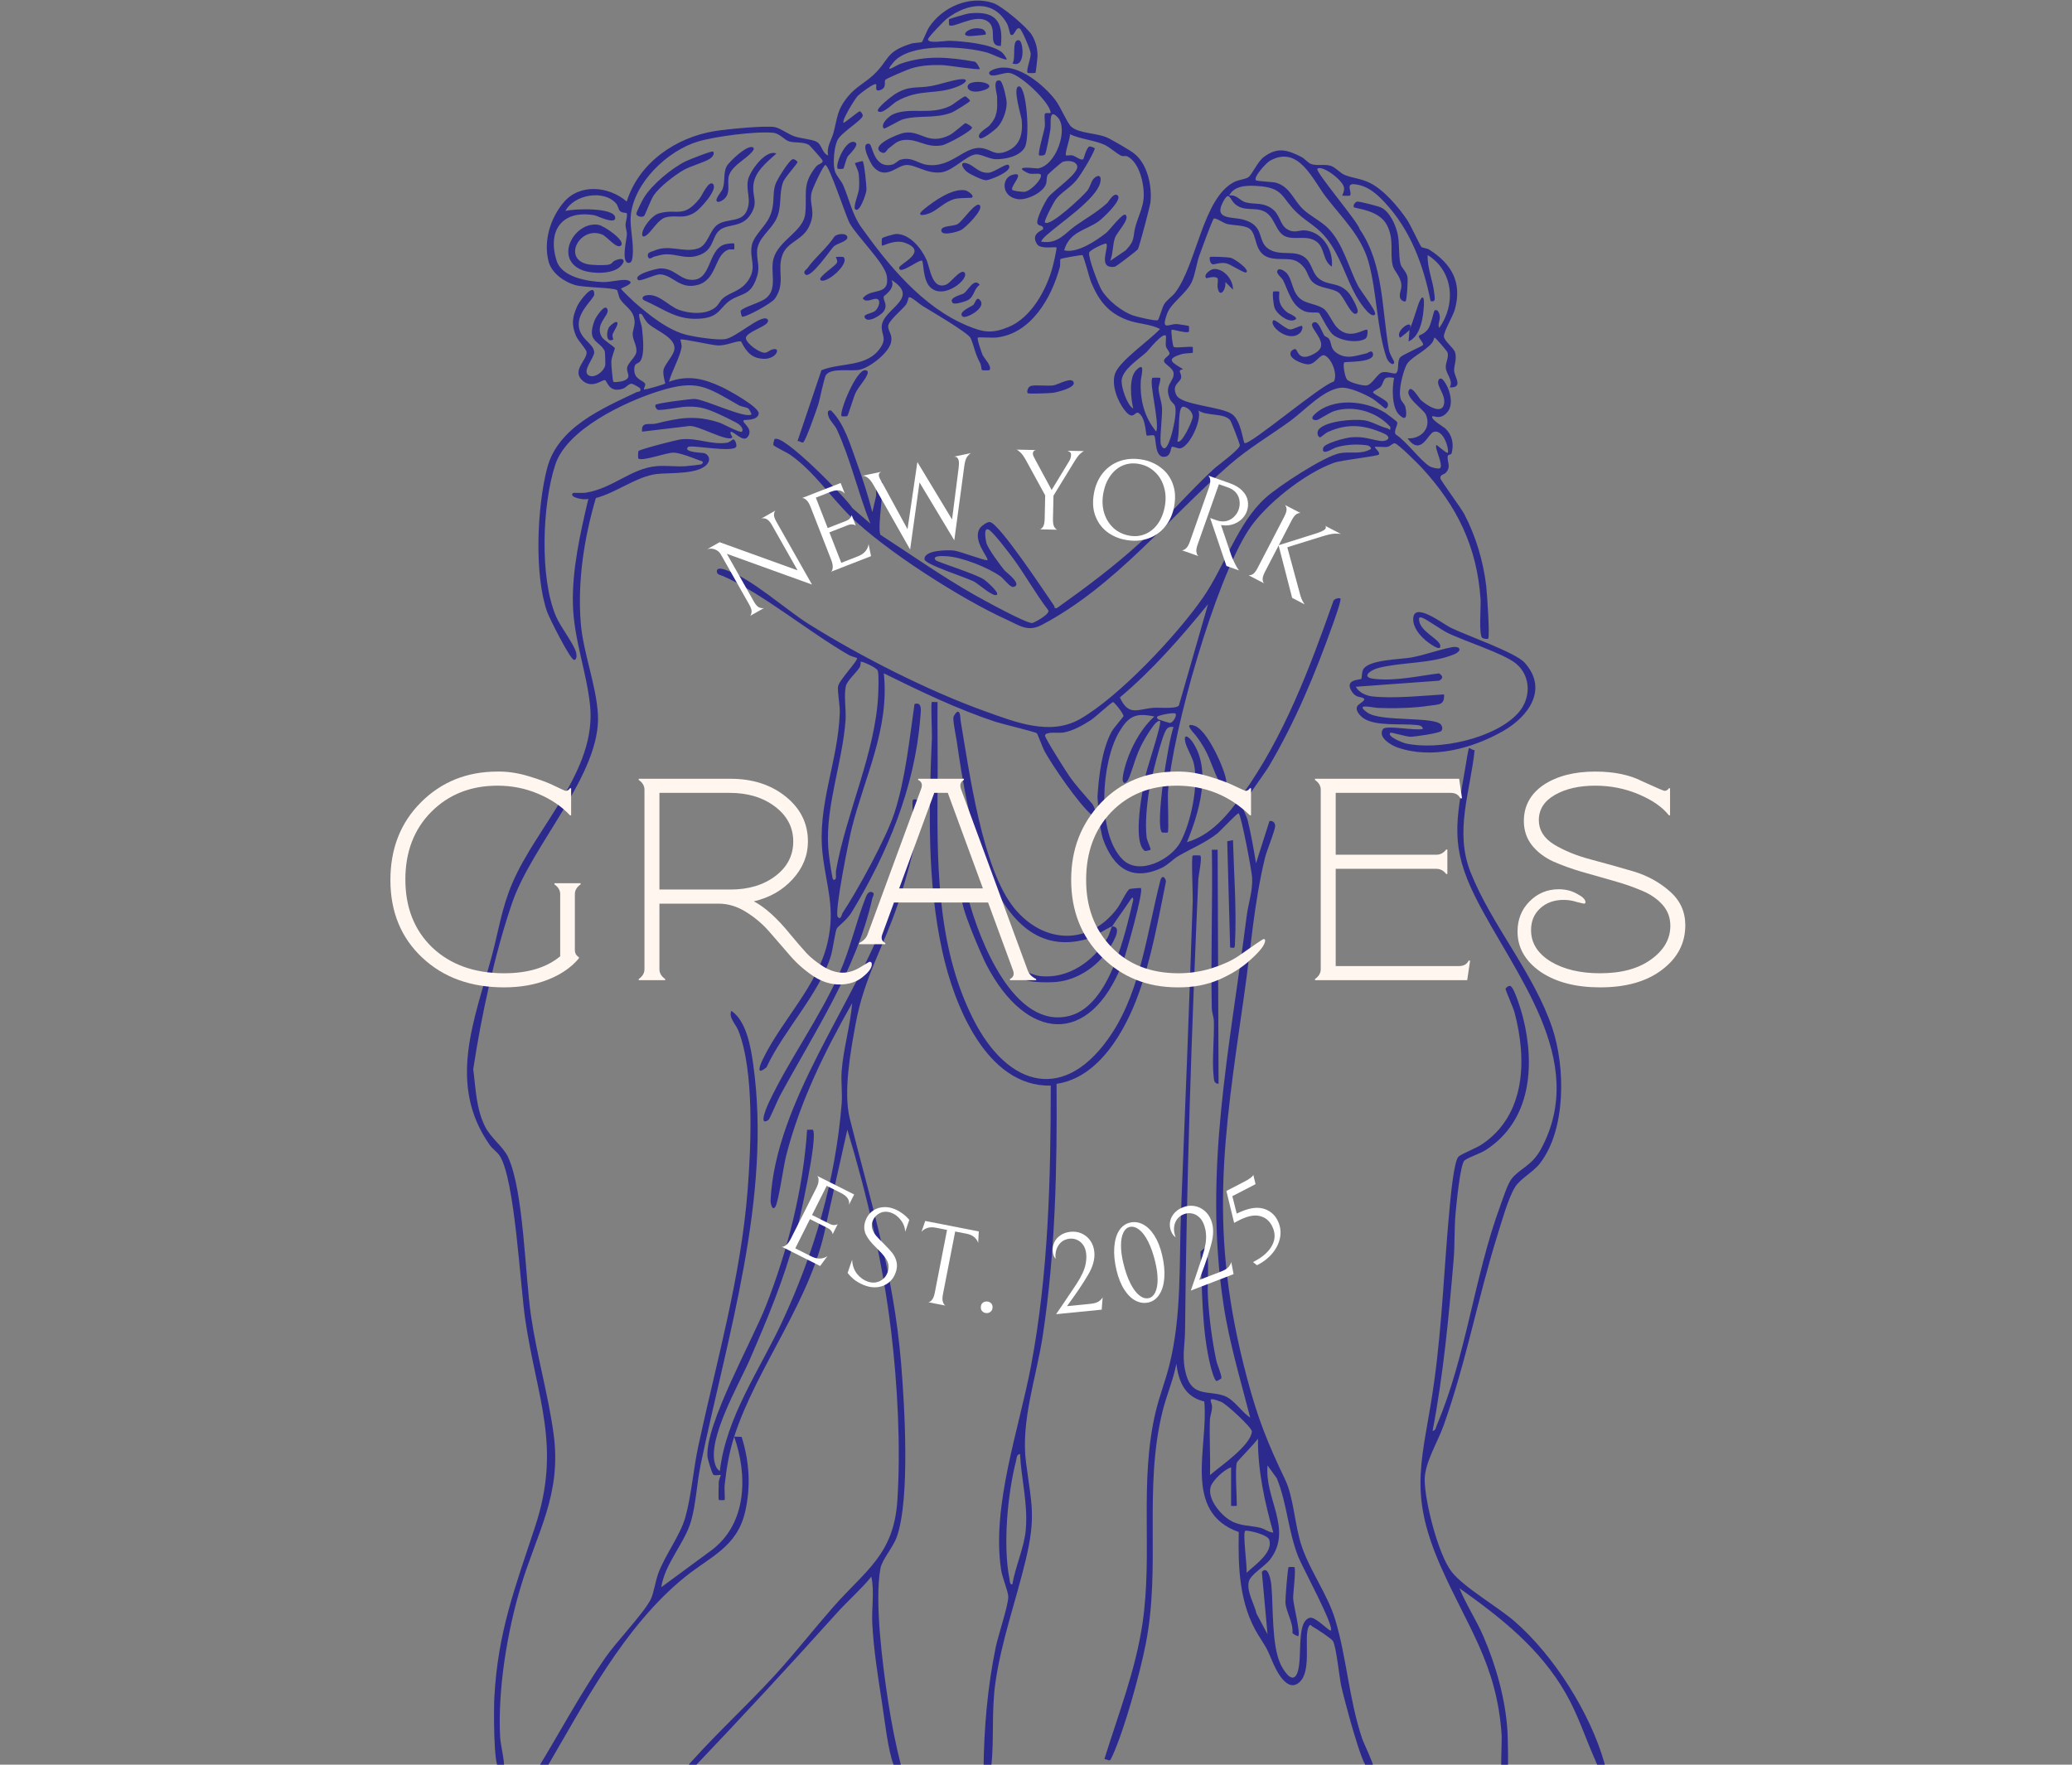 <svg width="1080" height="920" viewBox="0 0 1080 920" fill="none" xmlns="http://www.w3.org/2000/svg">
<rect x="0" y="0" width="1080" height="920" fill="#808080" stroke="none"/>
<g clip-path="url(#clip0_19_919)">
<g clip-path="url(#clip1_19_919)">
<path d="M539.654 37.995C539.534 38.155 535.824 38.145 535.684 37.995C534.604 36.875 537.384 30.455 537.234 27.975C537.114 25.915 532.764 15.845 531.664 14.995C529.464 13.305 528.864 19.625 526.694 17.985C526.454 17.805 525.644 13.625 524.884 12.285C517.564 -0.625 504.194 1.755 493.744 9.555C492.154 10.745 483.714 19.445 483.704 20.495C483.674 22.935 492.864 21.165 495.154 21.255C502.314 21.555 516.354 22.805 522.054 27.115C522.914 27.765 525.024 30.685 524.684 30.975C523.984 31.575 516.534 27.975 514.714 27.455C502.664 24.045 474.404 22.105 465.684 32.485C460.164 39.055 466.624 34.215 469.434 33.235C482.594 28.675 494.624 29.775 508.024 32.135C509.114 32.355 510.854 35.825 510.674 35.975C509.914 36.595 494.104 34.035 491.214 33.945C485.704 33.765 480.154 34.065 474.864 35.685C472.994 36.255 462.744 40.655 461.604 41.495C460.464 42.335 462.564 45.495 459.044 46.875C455.524 48.255 457.134 44.625 456.664 43.985C455.874 42.905 448.124 48.895 447.124 49.945C445.514 51.635 438.664 62.805 439.674 63.985C440.014 64.375 447.424 58.005 448.164 58.005C448.554 58.005 449.874 59.495 449.654 60.475C449.124 62.885 438.244 69.175 436.424 73.255C434.754 76.995 434.044 85.075 435.124 89.025C435.824 91.575 438.444 94.075 439.534 96.615C442.664 103.875 444.254 111.905 448.824 118.325C463.174 138.435 480.824 160.075 504.294 169.855C512.604 173.315 517.124 173.985 525.644 170.495C537.474 165.635 545.344 151.275 548.594 139.445C549.004 137.965 551.034 129.375 550.644 129.005C550.114 128.505 542.364 130.095 540.574 127.335C536.894 121.655 543.524 120.125 543.654 119.485C544.144 117.065 541.334 118.285 540.714 116.395C540.014 114.235 544.654 105.215 546.204 103.065C548.814 99.445 562.234 90.625 561.504 86.645C560.974 83.755 556.084 83.415 553.654 84.525C553.204 84.735 546.414 90.595 546.164 91.025C545.334 92.405 545.754 94.485 545.184 96.045C543.554 100.505 535.104 104.545 530.404 103.815C521.764 102.475 521.774 92.465 528.154 91.015C534.654 89.535 526.414 97.145 527.644 98.995C527.974 99.495 532.824 100.145 534.054 99.995C537.144 99.615 542.734 93.885 542.614 91.495C542.514 89.595 538.214 91.325 535.904 90.255C526.514 85.915 540.304 87.895 540.914 87.815C550.454 86.465 556.984 67.375 551.384 61.255C546.504 55.935 547.934 64.495 547.524 67.385C547.224 69.465 545.384 79.475 544.724 80.415C544.064 81.355 541.754 81.115 541.644 80.995C540.744 80.025 544.174 68.745 544.524 66.385C544.874 64.025 544.244 61.435 544.574 59.535C544.794 58.265 547.794 59.625 547.634 58.505C546.784 52.855 531.704 38.695 526.054 38.015C523.014 37.655 516.724 40.875 515.654 38.485C514.884 36.775 519.584 35.625 520.584 35.445C531.154 33.535 543.834 44.095 550.054 52.085C552.624 55.375 556.334 64.235 558.364 66.045C562.584 69.825 572.264 69.155 577.994 72.155C580.764 73.605 588.934 78.265 591.144 80.005C598.164 85.525 600.564 97.055 599.654 105.515C599.424 107.595 593.794 128.895 593.094 129.955C592.624 130.665 581.844 138.935 581.094 139.045C571.704 140.445 578.284 128.765 576.634 127.015C576.144 126.495 568.204 130.215 567.734 131.675C567.014 133.965 572.484 148.275 574.104 151.035C577.394 156.625 584.584 162.325 590.654 164.485C592.524 165.145 602.574 167.565 603.514 166.895C604.074 166.495 605.834 160.205 606.774 158.655C608.204 156.305 610.954 154.675 612.604 152.485C623.684 137.895 626.934 103.465 643.104 94.985C645.654 93.645 649.014 93.475 650.584 92.465C652.574 91.195 655.424 84.275 658.864 81.745C666.024 76.495 671.144 78.175 678.324 81.815C680.214 82.775 681.674 84.965 683.574 85.565C686.874 86.615 690.364 85.435 693.684 86.455C696.034 87.185 698.584 90.265 700.924 91.215C704.914 92.845 709.354 93.065 713.864 95.275C721.334 98.945 728.814 107.795 733.474 114.665C735.214 117.225 740.274 128.245 740.894 128.745C741.654 129.355 743.674 129.325 744.974 130.145C756.554 137.455 762.184 147.145 758.364 161.205C757.404 164.745 752.374 173.075 752.614 175.455C752.854 177.835 757.754 181.415 758.444 183.695C759.534 187.325 757.754 190.535 757.964 193.365C758.194 196.625 762.944 202.195 755.664 201.985C757.694 198.275 753.714 195.185 753.584 191.485C753.494 188.845 755.264 186.345 754.504 183.715C754.364 183.215 748.094 175.705 747.674 175.995C747.534 176.095 747.234 177.865 746.204 179.035C742.124 183.665 734.654 186.565 732.874 190.705C731.094 194.845 728.714 203.815 730.114 208.055C730.614 209.575 732.254 210.545 732.624 212.535C733.464 216.975 732.964 219.945 729.124 216.035C725.394 212.235 725.544 201.985 726.654 197.005C720.284 195.835 721.874 198.805 719.704 201.545C718.904 202.545 715.684 203.805 715.684 204.505C715.684 205.455 722.284 208.285 723.194 209.975C724.024 211.505 722.794 213.005 722.164 212.985C721.734 212.975 716.794 208.625 715.364 207.805C711.154 205.415 703.114 201.545 698.434 202.195C689.514 203.425 679.924 214.075 672.594 219.415C662.234 226.955 650.894 233.615 641.204 242.025C608.994 269.945 581.564 305.485 542.984 325.805C535.714 329.635 531.454 326.115 524.324 322.865C500.954 312.225 461.264 286.955 443.144 269.075C432.594 258.655 424.294 245.855 412.014 237.175C410.044 235.785 403.804 232.945 403.114 232.025C402.864 231.695 403.574 229.115 403.684 229.005C407.704 225.325 441.424 260.015 444.294 264.895L453.684 272.995C447.294 257.115 443.404 239.505 436.224 223.965C435.154 221.645 432.654 219.395 431.914 217.275C431.494 216.055 430.824 213.505 433.174 214.015C440.244 221.005 443.284 232.145 446.704 241.485C449.744 249.785 452.484 258.435 454.694 266.995L456.684 258.495C456.824 256.925 456.414 251.325 456.684 250.995C456.784 250.885 459.584 250.875 459.674 250.995C461.214 252.855 457.154 274.575 458.894 278.795C475.154 289.345 491.114 300.605 508.004 310.175C512.334 312.625 535.004 325.135 538.024 324.805C538.954 324.705 548.064 319.875 546.284 317.965C539.714 309.425 534.434 299.755 528.074 291.115C526.004 288.315 517.464 276.985 515.164 276.015C512.424 274.865 513.884 282.115 514.144 283.045C515.004 286.135 521.364 294.655 523.704 297.485C524.294 298.205 533.414 304.915 528.164 306.005C526.594 306.335 523.114 301.655 521.614 300.575C515.054 295.855 501.284 290.355 493.214 289.975C492.054 289.915 485.504 289.415 487.674 292.005C488.554 293.055 508.434 299.075 513.004 302.185C514.144 302.965 520.904 308.875 519.664 310.015C517.914 311.625 510.184 304.575 507.884 303.305C503.794 301.045 482.014 294.345 481.874 291.545C481.624 286.715 493.874 286.665 497.184 287.015C500.224 287.335 514.014 292.645 514.664 292.015C515.674 291.045 506.124 281.165 511.094 274.945C511.904 273.935 514.744 271.915 516.024 272.165C521.104 273.155 544.854 309.175 549.414 315.755C549.914 316.475 549.144 317.495 551.044 316.915C566.094 306.215 581.064 295.025 594.684 282.535C607.844 270.455 619.544 256.645 632.654 244.505C634.844 242.475 646.724 233.995 646.244 231.985C645.874 230.435 641.884 219.945 641.154 219.025C638.104 215.225 628.934 217.025 624.674 214.015C626.594 218.975 619.864 233.305 615.044 233.755C613.754 233.875 611.464 232.535 610.734 233.055C610.344 233.325 610.234 237.195 608.024 237.905C601.424 240.045 602.914 228.175 601.574 227.095C600.864 226.525 598.084 227.385 597.664 227.005C597.204 226.585 597.264 218.145 593.694 215.455C591.404 213.735 591.074 219.965 586.254 213.915C582.484 209.175 578.914 200.105 581.424 194.255C584.264 187.645 599.334 177.305 604.654 171.505C599.274 168.775 593.364 169.025 587.414 166.765C577.594 163.035 572.824 156.795 568.814 147.365C567.804 144.995 564.864 133.035 564.104 132.965C563.524 132.915 553.134 134.645 552.744 135.065C552.434 135.395 552.764 138.025 552.434 139.235C548.134 155.205 537.444 174.095 519.164 175.995C517.364 176.185 510.014 175.675 509.674 176.005C509.104 176.555 511.574 183.665 512.154 185.015C512.944 186.825 517.434 191.215 515.664 192.995C515.524 193.135 512.104 193.155 511.784 192.885C511.544 192.685 511.444 190.365 510.894 189.315C507.944 183.785 507.924 180.805 505.914 176.265C504.684 173.485 484.924 161.985 480.754 159.425C479.154 158.445 474.634 154.325 473.684 155.005C473.514 155.125 473.134 157.635 472.134 158.955C470.164 161.545 462.684 167.515 462.944 170.325C463.204 173.135 465.214 174.445 464.494 178.255C463.424 183.925 453.394 191.645 447.954 192.785C443.494 193.715 433.594 191.585 430.584 195.415C429.554 196.725 427.404 208.135 426.394 211.225C425.384 214.315 420.034 229.605 418.694 230.575C417.824 231.195 416.934 229.655 415.674 230.005L428.164 193.005C438.444 188.855 452.314 191.655 459.124 180.965C462.144 176.225 459.614 174.865 459.584 170.505C459.514 161.065 480.404 155.715 464.684 146.005C466.974 150.515 460.644 154.135 460.594 154.645C460.364 157.005 462.984 158.845 460.574 162.405C459.444 164.075 452.284 168.935 450.684 165.495C449.854 163.705 454.524 163.495 456.204 162.045C457.664 160.785 459.244 157.255 457.614 156.075C455.784 154.765 451.484 158.505 449.704 155.515C454.064 149.785 463.864 154.675 462.254 143.965C461.244 137.275 446.734 123.335 442.864 116.335C440.884 112.755 432.224 86.015 430.194 86.025C429.164 86.025 423.274 98.655 422.924 100.745C421.784 107.575 425.564 110.285 421.564 118.375C418.194 125.195 410.444 126.125 407.904 132.715C404.744 140.895 409.744 147.315 403.904 155.715C402.184 158.185 387.844 166.045 386.694 165.005C386.584 164.905 385.874 162.325 386.124 161.985C387.604 159.985 396.244 157.935 399.424 155.335C405.394 150.455 401.364 141.675 403.154 134.965C405.774 125.185 418.664 120.795 419.714 111.525C420.864 101.355 417.704 96.505 425.214 87.015C426.684 85.155 429.364 85.295 428.674 83.525C428.484 83.025 422.104 75.815 421.644 75.545C418.674 73.825 414.374 74.585 411.424 73.765C408.904 73.065 406.494 69.545 402.954 69.215C393.994 68.355 372.944 71.075 363.924 73.755C347.944 78.485 330.264 95.345 328.764 112.635C328.234 118.745 330.504 126.615 329.734 133.555C329.614 134.665 329.424 136.745 328.174 137.005C323.354 138.015 326.654 124.545 326.734 122.465C326.814 120.385 326.054 118.855 326.044 117.335C326.044 115.725 327.364 111.975 326.564 111.115C326.304 110.835 324.284 111.115 323.184 110.035C322.304 109.175 322.124 107.215 321.124 106.065C314.714 98.715 299.194 101.425 294.684 109.995C298.874 108.775 320.424 108.005 320.664 113.505C320.834 117.325 311.234 112.475 309.954 112.245C292.894 109.225 285.164 120.295 290.164 136.025C292.874 144.555 306.254 146.735 314.144 147.045C318.014 147.195 324.524 145.385 327.084 146.105C332.194 147.535 323.544 150.165 323.694 150.505C324.054 151.295 329.504 156.495 330.674 157.525C338.444 164.325 348.394 172.395 358.474 174.725C362.854 175.735 373.764 177.435 377.934 176.805C383.464 175.965 395.144 165.205 399.174 166.015C400.364 166.255 400.824 167.295 399.714 168.535C397.724 170.765 388.554 173.545 388.794 176.345C389.034 179.145 396.194 184.305 398.964 183.865C400.584 183.605 401.774 181.815 404.184 182.015C406.734 182.225 403.484 188.965 394.654 186.555C388.704 184.925 386.704 177.995 386.084 177.955C383.384 177.755 378.604 180.245 374.174 180.105C370.934 179.995 355.404 176.355 354.694 177.045C354.524 177.215 355.494 179.655 355.264 181.075C354.444 186.145 350.094 193.695 348.694 199.035C358.824 195.325 366.984 197.435 376.384 201.855C379.734 203.425 395.704 212.175 395.454 215.555C395.154 219.455 388.044 218.745 387.704 219.045C386.274 220.315 392.354 222.865 390.214 227.025C388.074 231.185 384.224 226.345 381.194 225.045C379.864 225.425 381.924 227.765 381.704 228.035C379.474 230.815 363.364 221.305 359.094 222.125L334.704 225.035C333.984 219.495 338.704 221.625 341.974 220.815C354.014 217.825 362.424 216.255 374.934 220.315C376.884 220.945 385.834 225.915 386.704 225.035C387.704 224.015 386.284 222.095 385.074 221.165C383.524 219.975 374.734 215.835 372.384 214.855C366.784 212.515 363.374 211.775 357.204 212.045C354.734 212.155 343.804 214.275 342.694 213.575C341.914 213.085 341.264 211.675 341.704 211.045C342.294 210.195 360.224 207.875 362.174 207.985C367.554 208.285 388.734 218.505 391.704 216.035C391.844 215.915 390.604 213.365 390.024 212.975C388.884 212.195 386.544 212.105 385.014 211.225C367.924 201.455 363.344 197.615 343.164 204.005C325.724 209.535 295.494 223.705 289.424 242.265C282.634 262.995 281.174 301.275 289.844 321.405C292.314 327.125 298.854 335.285 300.254 340.005C300.674 341.425 300.704 344.075 299.204 344.025C297.254 343.955 286.404 322.385 285.214 319.035C278.324 299.655 279.974 263.965 285.194 244.035C290.774 222.705 313.924 212.985 331.704 204.495C332.784 203.975 334.254 204.545 333.714 202.555C333.594 202.125 329.834 200.055 329.204 200.045C327.624 200.025 326.294 202.095 324.764 202.605C317.004 205.215 316.634 198.265 315.224 198.155C313.814 198.045 308.594 202.715 303.744 198.515C297.624 193.215 306.164 187.655 305.744 183.585C305.564 181.825 301.324 177.725 300.214 175.045C297.764 169.165 298.304 165.345 300.834 159.675C302.204 156.605 309.904 146.725 309.744 153.555C309.704 155.485 301.884 161.825 301.654 168.575C301.384 176.795 309.484 178.665 309.724 183.635C309.854 186.355 303.324 193.365 306.654 195.595C309.744 197.665 314.884 193.595 315.484 190.325C315.584 189.785 315.394 183.415 315.234 183.095C312.444 177.315 305.454 178.535 309.994 166.855C310.504 165.555 315.664 157.325 316.694 161.575C317.444 164.655 309.904 169.095 313.644 175.615C314.704 177.455 320.404 180.835 320.474 181.525C320.524 182.045 318.774 186.155 318.644 188.535C318.564 190.015 319.344 198.675 319.724 199.035C320.184 199.475 323.694 198.955 324.744 198.605C329.734 196.935 326.474 194.575 326.864 191.765C327.214 189.205 331.344 186.215 331.704 183.495C332.114 180.435 329.844 177.255 329.774 174.465C329.714 172.255 330.924 170.165 330.774 167.575C330.424 161.535 325.754 159.875 323.274 155.985C322.464 154.725 322.024 151.515 321.544 151.205C319.574 149.895 304.394 149.965 299.674 148.585C293.994 146.925 287.484 142.325 285.934 136.325C283.194 125.745 286.784 113.895 293.724 105.585C302.134 95.515 317.334 97.035 326.684 105.065C332.944 84.905 352.134 71.675 372.484 68.355C378.254 67.415 399.214 65.285 403.984 66.295C406.834 66.895 410.854 69.975 414.164 71.105C417.474 72.235 422.824 72.535 425.454 73.815C428.544 75.315 428.334 79.795 431.694 81.065C430.694 76.475 433.384 73.155 434.424 69.285C436.634 61.015 436.184 57.275 442.194 50.055C446.064 45.405 451.074 42.975 455.234 39.095C463.794 31.095 461.194 27.045 474.914 22.765C476.614 22.235 479.924 22.295 480.534 21.895C480.894 21.655 483.254 15.715 484.294 14.155C491.234 3.625 505.444 -2.575 517.684 1.595C522.314 3.175 535.434 14.175 537.914 18.365C539.954 21.815 540.904 25.585 540.774 29.595C540.734 30.765 539.934 37.715 539.684 38.065L539.654 37.995ZM578.684 135.995L586.724 130.545C592.034 125.065 590.274 123.475 591.924 117.745C593.284 113.025 595.784 108.075 596.114 103.145C596.554 96.535 594.144 84.815 587.624 81.535C586.674 81.055 585.414 81.755 584.164 81.065C581.244 79.465 578.404 76.725 575.704 75.485C570.594 73.135 563.114 72.525 557.694 69.995C557.934 71.935 554.744 80.335 555.674 80.995C555.994 81.225 558.044 80.765 559.094 81.045C560.624 81.455 563.424 83.845 564.644 82.975C564.934 82.765 566.034 77.615 567.664 76.425C568.144 76.075 570.794 77.075 570.664 77.485C569.584 80.925 563.544 90.915 561.094 93.915C557.824 97.935 552.914 100.415 550.234 104.055C549.264 105.385 543.954 115.275 544.674 115.985C547.264 118.545 564.504 102.205 566.664 99.485C568.204 97.555 568.854 94.395 569.934 93.255C572.344 90.725 574.454 91.305 573.464 95.275C571.334 103.845 552.724 116.125 545.654 122.465C544.594 123.415 543.194 124.645 542.674 125.975C551.494 127.475 555.084 121.515 560.754 117.565C566.554 113.525 571.614 110.755 577.074 105.885C577.854 105.185 580.624 99.875 582.664 101.975C584.964 104.365 574.684 113.935 572.604 115.415C565.844 120.215 557.554 120.625 554.674 130.485C561.294 132.275 571.414 125.495 576.584 121.395C578.524 119.855 585.184 110.765 586.664 111.985C589.214 114.085 582.204 120.995 581.174 123.985C579.854 127.815 580.254 132.205 578.674 135.975L578.684 135.995ZM686.684 88.005C685.244 89.275 708.014 115.825 708.704 119.475C721.234 137.655 720.204 161.235 723.934 182.245C724.404 184.885 726.644 188.165 726.664 188.505C726.804 191.405 723.574 188.995 722.704 186.475C717.774 172.165 717.594 151.945 713.394 136.785C709.594 123.065 699.614 113.675 691.284 102.895C684.174 93.695 676.914 75.435 661.974 83.795C659.884 84.965 652.984 92.625 654.674 93.995C655.294 94.495 663.174 94.775 664.944 95.235C672.194 97.105 674.284 104.355 679.154 109.025C682.904 112.625 688.684 115.355 692.224 118.955C700.204 127.075 702.854 139.455 707.964 149.215C709.254 151.685 717.944 162.715 716.674 163.995C714.214 166.465 707.774 155.995 706.844 154.325C701.434 144.575 698.684 133.585 691.654 124.515C686.754 118.205 681.534 116.045 676.154 111.015C667.724 103.125 669.494 97.785 655.224 96.955C650.004 96.655 643.394 96.615 640.684 101.985C644.644 101.195 646.054 104.715 649.614 105.565C654.314 106.685 657.944 105.415 662.644 108.535C667.344 111.655 667.024 117.075 670.764 119.405C675.004 122.035 676.994 119.605 680.924 120.175C689.814 121.455 695.104 130.715 694.194 138.985C689.354 135.975 690.614 129.135 686.214 125.965C681.124 122.315 674.984 125.355 669.954 123.225C664.804 121.045 664.574 112.925 658.964 110.215C653.944 107.795 648.544 110.475 643.764 106.415C640.844 103.945 640.764 98.655 637.154 105.935C632.914 114.495 642.314 113.005 647.754 114.415C659.724 117.515 654.914 125.745 661.324 129.845C667.334 133.695 674.724 130.095 680.044 134.125C683.804 136.975 683.884 142.155 687.174 144.995C692.254 149.395 697.914 146.515 703.204 152.965C704.544 154.595 707.964 160.745 707.684 162.465C707.504 163.585 706.394 164.135 705.164 163.005C702.384 160.435 700.114 154.275 697.664 152.495C694.294 150.045 687.874 150.485 684.154 147.005C682.134 145.115 681.684 142.215 680.114 140.045C675.184 133.225 670.304 135.785 663.414 134.745C652.764 133.145 655.994 122.175 651.084 119.075C648.244 117.285 642.714 117.585 639.434 116.725C637.834 116.305 633.514 113.365 632.694 113.975C631.874 114.585 626.164 130.435 625.214 133.005C623.624 137.325 623.054 142.935 621.194 146.985C618.474 152.925 610.434 157.975 608.454 163.245C604.864 172.815 609.104 168.895 613.164 168.945C613.934 168.945 619.394 169.795 619.684 169.965C619.814 170.045 619.794 172.855 619.684 172.955C618.504 173.985 611.164 171.485 610.684 171.965C610.254 172.405 611.234 180.395 611.774 180.855C612.674 181.635 620.944 180.355 621.684 180.955C621.804 181.055 621.814 183.865 621.684 183.945C621.444 184.105 617.584 184.115 615.864 184.635C607.074 187.295 611.184 189.105 616.674 192.455C613.074 193.225 616.334 194.485 615.564 197.245C614.944 199.465 610.604 200.695 613.174 205.965C615.764 211.275 636.624 211.915 642.204 215.925C646.904 219.295 647.914 230.225 648.684 230.955C650.734 232.895 689.194 200.095 695.194 198.975C697.404 195.315 694.224 187.205 690.674 185.395C688.164 184.115 686.014 189.685 682.114 189.935C679.664 190.095 673.724 187.745 672.784 185.315C671.974 183.215 674.084 181.925 675.184 182.005C676.384 182.095 676.524 188.235 683.414 185.195C691.784 181.495 688.524 177.395 684.674 171.445C683.654 169.875 683.384 168.285 685.184 167.955C687.354 167.555 689.144 173.185 690.274 174.895C690.714 175.565 692.154 175.785 692.714 176.655C694.444 179.305 693.124 181.665 696.944 184.175C702.124 187.575 707.024 185.325 712.394 184.175C713.084 184.025 715.224 181.965 715.654 184.475C716.494 189.265 701.244 188.385 700.654 188.955C699.894 189.685 700.824 196.365 702.194 197.925C703.564 199.485 710.234 201.155 712.154 200.965C715.194 200.665 717.734 194.915 720.374 194.135C723.014 193.355 726.634 195.325 727.694 194.525C729.474 193.175 727.984 188.195 729.914 186.195C731.154 184.915 741.264 180.495 741.664 179.935C742.444 178.815 738.874 176.075 739.674 174.975C739.854 174.725 742.714 174.035 744.504 171.295C746.054 168.905 747.294 162.275 747.684 161.965C749.304 160.685 750.334 163.455 750.464 164.725C750.724 167.235 749.214 169.015 750.164 170.965C759.004 158.685 757.594 141.265 744.164 132.975C743.824 139.765 746.974 146.265 747.664 153.485C747.864 155.585 748.454 157.585 745.674 156.975C741.874 138.005 735.094 119.705 721.694 105.445C717.314 100.775 712.734 96.765 706.074 96.055C701.064 95.525 704.974 100.445 703.664 101.975C703.534 102.125 699.824 102.095 699.664 101.965C699.504 101.825 700.904 99.715 700.534 97.715C699.794 93.745 689.064 85.865 686.674 87.985L686.684 88.005ZM334.664 164.015C331.314 161.595 334.424 169.055 334.574 170.615C335.044 175.385 336.274 184.655 333.714 188.285C332.614 189.845 330.644 188.965 330.594 192.485C330.524 197.915 334.964 198.025 336.214 199.965C336.754 200.805 335.324 202.665 335.684 203.005C336.094 203.405 346.224 200.345 346.684 200.005C346.984 199.785 345.274 195.425 345.864 192.735C346.534 189.675 351.494 185.115 351.574 181.545C351.694 175.885 342.274 172.485 338.204 168.995C336.184 167.265 334.914 164.205 334.664 164.025V164.015ZM607.674 175.005C606.034 173.155 598.414 182.815 597.684 183.505C593.684 187.195 584.854 192.735 584.614 198.515C584.474 201.925 587.434 211.235 590.674 212.995C589.464 207.785 588.254 197.085 592.204 193.015C597.274 187.775 594.774 196.115 594.634 198.445C594.064 208.195 596.434 217.505 602.674 224.995C604.534 220.385 598.754 199.255 600.684 196.995C600.814 196.845 604.534 196.865 604.674 196.995C605.304 197.615 603.834 201.195 603.874 202.485C603.964 205.585 605.454 209.335 605.674 212.505C605.994 217.035 604.184 229.745 605.194 231.985C607.274 236.565 609.254 230.955 610.204 228.025C611.394 224.315 613.534 215.145 612.474 211.705C612.094 210.475 610.504 209.595 609.914 208.285C606.404 200.545 612.144 198.945 611.724 194.545C611.464 191.805 607.124 190.055 606.754 188.385C606.384 186.715 609.364 185.655 609.604 184.385C609.794 183.405 608.024 181.995 607.714 180.485C607.424 179.075 607.964 175.335 607.684 175.025L607.674 175.005ZM613.684 229.995C615.714 232.275 621.574 219.505 621.674 217.385C621.784 214.855 619.364 212.635 617.114 212.055C615.174 211.555 614.934 215.385 614.794 216.605C614.284 221.015 614.724 225.605 613.694 229.995H613.684Z" fill="#2D2A8D"/>
<path d="M746.684 217.015C745.124 218.295 752.864 222.885 753.344 223.345C757.004 226.865 757.894 231.445 756.644 236.305C756.424 237.155 754.804 236.925 754.654 237.665C754.044 240.615 756.624 243.165 753.624 246.445C752.674 247.475 750.614 247.315 750.774 249.335C750.864 250.455 761.374 264.525 763.204 267.975C769.204 279.335 773.164 292.695 774.674 305.505C775.104 309.105 776.644 332.025 775.674 332.995C775.434 333.235 773.394 333.085 772.624 332.555C770.704 331.225 771.964 316.115 771.724 312.455C769.874 285.075 759.524 263.945 741.194 243.985C739.204 241.815 728.864 231.475 727.034 231.105C726.024 230.895 724.654 232.695 723.144 232.975C721.634 233.255 717.064 232.685 716.674 233.015C716.194 233.415 719.724 235.845 718.674 237.005C717.884 237.885 699.464 239.795 695.404 241.235C680.234 246.605 659.354 263.015 650.664 276.495C633.434 303.205 611.194 380.675 608.804 412.635C608.544 416.065 609.364 433.195 608.684 434.025C608.594 434.135 605.824 434.115 605.714 434.025C601.854 430.875 608.944 386.145 611.694 379.035C610.174 378.885 609.314 378.835 608.184 380.015C605.734 382.585 599.794 406.935 599.004 411.835C597.814 419.215 596.784 429.165 597.664 436.555C597.874 438.305 600.064 442.615 599.694 443.025C599.594 443.135 597.024 443.845 596.674 443.595C590.044 438.885 595.614 410.785 597.364 403.205C598.234 399.455 605.634 377.075 604.684 376.035C602.884 374.045 596.154 386.145 595.514 387.355C592.244 393.515 591.154 398.425 588.834 404.675C586.954 409.745 584.464 409.025 585.354 404.235C587.334 393.545 593.554 380.805 601.684 373.535C591.984 371.485 588.314 373.335 583.494 381.345C574.074 396.995 571.364 434.265 585.154 448.075C593.734 456.675 610.324 448.135 615.244 439.095C620.734 429.005 624.914 409.095 622.244 397.995C621.304 394.095 618.324 389.795 617.734 386.495C616.914 381.925 619.984 384.475 621.524 386.715C631.734 401.515 624.944 423.845 618.684 439.045C631.414 435.395 640.094 424.655 647.504 414.375C669.184 384.255 682.574 348.515 694.874 313.745C695.084 312.035 698.164 311.535 698.674 312.055C699.304 312.705 695.384 323.655 694.694 325.565C685.644 350.965 675.224 376.135 661.484 399.355C659.384 402.905 648.244 418.095 647.834 419.785C647.424 421.475 649.814 425.465 650.384 427.825C652.154 435.145 653.454 442.615 654.684 450.035L661.684 428.045C663.364 427.755 664.614 428.805 664.664 430.485C664.724 432.795 660.264 443.435 659.354 447.215C653.584 471.095 652.004 494.305 648.544 518.405C637.674 594.125 629.734 642.025 649.954 718.255C655.514 739.225 660.624 752.135 669.854 771.355C674.424 780.865 674.814 795.525 678.654 806.555C683.174 819.535 692.024 831.375 695.934 844.275C701.934 864.045 703.044 885.525 709.954 906.255C710.814 908.845 715.914 919.285 715.664 920.515C715.544 921.135 714.064 922.245 713.174 922.045C709.804 921.275 700.384 884.725 699.124 879.085C698.054 874.295 696.524 858.275 694.734 855.475C693.974 854.275 685.904 848.905 684.174 848.015C683.394 847.615 683.084 846.265 682.144 848.035C679.464 853.045 683.814 870.395 677.714 876.605C671.174 883.265 665.244 871.065 663.154 866.055C659.834 858.105 660.014 859.145 655.834 852.365C645.944 836.305 645.284 817.085 645.694 798.705C616.094 788.245 630.004 754.265 627.714 730.645C617.664 728.315 614.394 720.445 613.154 711.035C611.544 719.475 607.984 727.535 605.944 735.835C596.004 776.125 605.184 816.565 597.194 857.085C594.134 872.585 586.204 901.545 579.734 915.625C578.294 918.755 578.734 917.695 575.654 917.045C582.874 893.785 591.914 870.715 595.504 846.395C600.954 809.505 593.664 773.105 602.324 736.215C604.224 728.125 607.314 720.305 609.364 712.255C616.104 685.855 614.504 658.595 615.604 631.495C617.784 577.635 619.904 523.425 621.694 469.585C621.804 466.205 620.894 446.935 621.654 446.035C621.784 445.885 625.514 445.885 625.644 446.035C626.704 447.275 624.714 456.105 624.604 458.495C621.154 536.055 618.434 616.095 617.694 693.585C617.614 702.025 615.784 707.715 618.334 716.855C621.584 728.525 630.394 724.735 638.374 727.815C643.334 729.725 647.184 736.185 651.644 739.035C646.674 719.605 640.804 700.315 637.784 680.405C627.114 610.185 641.004 547.125 649.794 477.665C650.654 470.905 653.044 464.435 652.654 457.545C652.454 453.915 647.004 425.085 645.654 424.035C645.054 423.565 636.054 433.295 634.584 434.455C628.484 439.265 621.024 442.355 614.334 446.205C611.514 447.825 608.664 450.985 605.564 452.435C589.684 459.865 580.204 452.185 574.884 437.305C574.004 434.835 572.834 426.655 572.504 426.185C572.134 425.655 570.004 425.665 568.924 424.755C562.244 419.085 548.974 399.765 544.484 391.705C543.444 389.835 540.824 382.585 540.434 382.255C539.574 381.545 522.154 377.385 518.894 376.305C498.744 369.635 479.654 360.385 460.674 351.035C463.764 379.805 450.674 405.005 443.954 431.825C442.514 437.555 434.774 475.755 436.674 478.035C438.274 479.955 438.814 476.535 439.134 476.045C446.984 464.215 461.814 437.135 466.134 424.005C471.914 406.435 474.024 385.355 476.674 367.035C480.954 365.655 479.954 370.895 479.664 374.535C476.744 410.835 462.494 444.965 443.844 475.715C441.534 479.515 436.914 482.795 436.174 484.045C435.434 485.295 434.044 495.085 433.174 498.045C427.314 517.825 408.294 537.425 399.544 556.415C393.764 561.165 396.004 555.485 397.854 551.725C407.744 531.595 426.264 513.725 431.384 491.255C435.484 473.255 430.814 462.625 428.794 445.425C425.784 419.755 436.864 397.245 437.714 371.585C437.844 367.685 436.404 360.235 436.834 357.795C437.414 354.525 447.524 344.155 446.674 343.055C446.544 342.885 443.804 342.245 442.634 341.585C421.864 329.715 396.864 308.955 376.874 300.335C375.644 299.805 373.334 299.575 373.674 297.555C374.034 295.375 377.864 297.015 378.874 297.345C391.724 301.575 409.334 317.695 421.754 325.465C448.504 342.215 483.744 360.165 513.424 370.795C529.204 376.445 547.314 383.795 562.974 374.845C583.384 363.185 613.354 331.225 626.894 311.765C638.364 295.285 644.934 272.845 659.654 259.525C666.294 253.515 690.204 237.835 698.394 236.265C703.814 235.225 709.334 237.195 714.664 234.025C714.284 232.205 712.704 232.165 711.204 231.995C706.544 231.475 700.844 231.875 696.394 233.265C694.814 233.755 688.654 237.925 689.664 233.545C690.234 231.085 701.404 228.225 704.124 227.995C711.004 227.415 713.884 229.015 719.394 229.865C722.814 230.395 726.074 228.085 721.234 225.955C711.074 221.485 702.514 220.605 692.284 225.155C690.884 225.775 688.414 228.015 688.164 228.015C686.924 228.035 685.924 225.195 687.664 223.535C692.014 219.385 705.344 218.345 711.084 219.115C714.854 219.625 718.964 222.275 722.944 223.255C724.254 223.575 724.854 225.175 724.664 222.545C717.564 214.625 705.654 211.115 695.444 214.305C692.914 215.095 687.244 219.035 686.164 219.045C683.544 219.075 683.464 217.645 685.184 216.035C694.714 207.095 711.524 208.735 722.014 215.185C722.804 215.675 728.014 219.645 728.204 219.985C728.984 221.325 726.024 224.995 727.584 226.545C733.154 230.135 740.204 239.965 745.114 243.075C746.334 243.845 750.084 244.655 750.664 244.025C752.394 242.155 747.554 233.365 748.674 232.025C748.904 231.745 754.114 236.665 754.654 236.025C755.474 235.045 752.834 223.725 747.354 225.145C744.324 225.925 740.664 238.205 733.674 228.525C740.744 229.005 746.344 222.995 743.154 216.035C741.874 213.255 731.514 206.595 734.674 203.025C736.094 201.425 739.734 207.725 740.624 208.565C743.274 211.055 751.634 216.685 752.704 210.505C753.544 205.615 748.914 201.675 749.674 198.535C749.914 197.545 750.964 196.685 752.144 198.045C755.404 201.805 758.024 210.225 754.684 214.535C750.954 219.345 747.264 216.545 746.664 217.035L746.684 217.015ZM614.484 367.795L629.674 314.995C615.514 332.345 600.874 349.175 583.724 363.595C588.304 373.555 592.754 369.725 601.194 369.005C603.964 368.765 613.124 369.725 614.494 367.795H614.484ZM435.674 458.005C435.844 457.795 435.574 454.835 435.794 453.625C441.274 423.255 456.214 392.515 457.724 362.545C457.864 359.825 458.184 351.655 457.524 349.655C456.964 347.965 448.964 344.545 448.684 344.995C448.514 345.265 448.744 346.825 448.094 347.875C446.314 350.775 441.514 354.865 440.884 357.705C439.764 362.705 441.114 370.125 440.724 375.545C439.104 397.585 430.344 420.035 431.684 441.495C431.954 445.775 432.914 452.185 433.714 456.485C433.944 457.735 434.174 459.865 435.674 457.995V458.005ZM570.694 422.005C573.214 423.825 572.014 416.085 572.034 415.675C572.674 404.985 574.284 390.745 579.494 381.325C580.614 379.305 585.484 373.865 585.584 373.375C585.824 372.225 580.824 366.025 580.174 366.025C579.424 366.025 570.824 373.995 568.584 375.425C564.324 378.155 559.144 381.115 554.094 381.935C552.154 382.245 544.814 381.245 544.694 383.505C544.624 384.745 555.704 402.255 557.454 404.735C561.034 409.805 565.204 414.275 569.224 418.975C570.234 420.155 570.554 421.915 570.694 422.005ZM612.674 372.005C612.074 371.415 606.434 372.385 605.064 372.895C604.054 373.275 602.044 373.485 603.674 374.985C603.914 375.205 609.624 376.985 609.974 376.895C611.654 376.495 613.624 372.935 612.674 371.995V372.005ZM630.694 769.005C636.064 764.355 651.874 753.695 652.534 746.315C652.704 744.375 639.124 731.815 636.404 730.785C628.334 727.695 631.784 730.595 631.764 733.515C631.754 735.885 630.724 738.025 630.644 740.455C630.324 749.945 630.964 759.515 630.694 768.995V769.005ZM644.684 762.505C643.704 765.995 644.684 780.115 644.684 785.005C644.684 785.155 641.684 785.155 641.684 785.005V765.005C638.194 766.005 632.154 771.715 631.104 774.955C629.064 781.265 636.224 789.785 641.434 792.755C646.644 795.725 651.554 795.215 656.744 796.445C659.254 797.045 661.164 798.835 663.684 798.995C659.154 783.025 655.604 766.725 655.684 749.995C654.474 752.155 644.914 761.695 644.694 762.495L644.684 762.505ZM693.674 850.005C695.574 847.735 678.674 816.695 676.664 811.525C671.374 797.975 670.894 783.925 665.514 770.675L660.694 764.005C659.004 781.125 673.984 797.245 662.104 812.915C659.144 816.815 651.734 820.775 650.884 824.725C649.764 829.895 653.814 836.175 654.944 841.255L660.684 852.005L657.724 819.495C660.974 815.745 662.444 823.905 662.684 826.515C663.744 837.945 662.754 857.635 667.514 867.685C668.724 870.245 672.974 877.465 675.594 873.395C679.614 867.135 674.944 845.595 682.674 843.415C685.664 842.575 692.994 850.845 693.694 850.005H693.674ZM649.694 820.005C653.924 815.985 663.804 809.375 661.544 802.665C660.714 800.215 651.684 797.875 649.204 797.995C647.384 798.075 650.354 817.675 649.704 820.005H649.694Z" fill="#2D2A8D"/>
<path d="M382.684 749.005C380.034 757.185 378.644 765.625 377.684 774.505C377.514 776.105 377.984 781.645 377.684 782.005C377.584 782.115 374.784 782.125 374.694 782.005C374.394 781.635 374.554 773.955 374.664 772.465C374.754 771.165 375.834 769.115 375.694 769.005C375.314 768.695 372.834 769.495 371.854 768.835C371.154 768.365 368.854 760.755 368.754 759.345C367.614 742.465 392.014 699.155 399.164 680.955C410.544 651.995 418.654 620.115 420.694 588.975C421.504 589.085 423.554 588.815 423.684 588.975C426.584 592.485 416.534 637.115 414.614 644.405C408.594 667.185 400.154 687.195 390.874 708.665C385.374 721.385 368.444 750.295 372.764 763.415C373.304 765.055 373.774 765.925 375.194 766.975C378.554 738.605 395.724 714.685 407.554 689.335C424.374 653.295 435.464 615.355 438.694 575.475C439.144 569.965 438.284 564.015 438.694 558.485C439.594 546.625 443.214 534.805 444.184 522.975C429.894 548.115 416.984 574.335 409.754 602.555C408.404 607.825 405.884 626.155 404.204 629.005C402.634 631.645 401.544 627.585 401.654 625.515C404.334 574.475 445.134 523.505 462.434 476.235C468.334 460.125 473.584 441.535 475.674 424.475C475.954 422.195 475.404 419.695 475.674 417.485C475.854 416.065 479.904 416.205 479.714 421.435C479.264 433.895 472.254 458.605 468.144 470.945C460.624 493.565 450.474 509.325 445.984 533.785C443.364 548.045 439.474 569.335 442.954 583.195C453.994 627.135 465.804 664.185 469.664 710.485C471.514 732.595 474.454 781.495 467.444 801.255C465.544 806.615 459.724 813.145 458.904 817.715C455.774 835.045 460.074 868.235 462.824 886.325C464.564 897.775 466.774 909.225 469.644 920.435C468.234 922.485 466.844 922.655 465.874 920.275C462.894 912.955 461.124 896.795 459.824 888.325C457.724 874.705 455.364 860.215 454.674 846.475C454.264 838.325 455.844 829.565 454.174 821.985C448.664 828.755 441.954 834.515 436.154 840.965C411.324 868.595 386.704 895.165 361.154 921.955C358.674 924.555 359.584 927.075 354.674 924.965C370.034 906.715 388.064 890.675 404.184 872.995C414.524 861.655 424.044 849.495 434.154 837.965C450.804 818.965 465.834 810.645 467.714 782.525C469.594 754.405 467.764 721.515 464.554 694.595C460.284 658.825 452.054 623.355 441.664 588.985L430.594 638.405C423.004 677.955 394.644 712.085 382.674 748.985L386.574 749.095C390.604 762.025 391.444 774.955 388.384 788.195C384.154 806.515 370.244 811.505 357.204 822.015C325.124 847.865 304.094 888.915 283.564 923.925L279.684 922.985C291.664 903.475 302.394 883.115 315.464 864.275C321.344 855.805 335.324 841.275 339.124 833.935C340.744 830.795 341.644 824.115 343.204 820.015C346.914 810.265 354.554 800.445 357.214 791.025C360.314 780.035 361.474 765.555 363.994 753.805C373.514 709.575 386.154 665.845 389.684 620.495C391.484 597.425 393.264 558.575 384.864 537.315C383.534 533.945 379.644 530.485 381.194 526.985C389.044 532.255 391.294 545.675 392.564 554.615C402.434 624.145 379.034 696.545 365.144 763.955C363.234 773.225 362.764 784.095 360.204 793.015C356.884 804.575 346.584 815.025 344.674 827.485L371.164 807.975C389.384 794.025 389.714 769.145 382.684 748.995V749.005Z" fill="#2D2A8D"/>
<path d="M768.634 391.085C766.344 412.805 758.054 433.375 766.494 454.685C777.524 482.515 799.504 507.205 809.144 536.035C815.934 556.355 816.344 588.845 802.684 606.505C799.184 611.025 792.604 614.385 789.844 618.665C786.244 624.245 782.784 636.735 780.664 643.485C770.254 676.655 764.284 710.025 752.434 743.255C749.424 751.705 742.564 762.655 742.604 771.505C742.654 782.845 749.684 810.545 756.694 819.495C763.044 827.595 781.064 837.915 789.704 845.485C810.034 863.285 828.794 892.925 836.244 918.995C836.704 920.605 837.024 922.155 835.184 922.985C833.624 923.685 832.054 918.855 831.524 917.665C826.304 906.025 822.674 894.275 816.224 882.975C802.764 859.395 782.474 843.465 760.714 827.995C764.234 836.615 769.464 844.475 773.174 853.025C779.714 868.095 784.744 885.965 785.744 902.455C785.914 905.235 786.384 923.175 785.694 924.005C785.594 924.125 782.794 924.125 782.704 924.005C782.084 923.255 782.904 907.575 782.704 904.505C780.254 867.495 764.754 848.035 750.844 816.365C733.274 776.345 741.964 760.695 747.544 720.355C751.844 689.285 752.724 659.435 755.704 628.515C756.144 623.935 757.814 605.485 760.204 603.015C761.394 601.785 769.594 598.445 772.034 596.845C795.344 581.565 795.954 552.325 789.424 527.805C788.764 525.335 784.674 516.165 784.734 515.505C784.774 515.045 786.254 513.795 787.194 514.015C789.284 514.505 793.164 527.725 793.834 530.385C800.154 555.455 798.084 584.155 774.624 599.425C771.344 601.565 766.024 603.035 763.404 604.945C761.114 606.615 759.104 628.135 758.704 632.505C757.984 640.325 758.344 648.845 757.704 656.505C755.164 686.485 752.364 716.455 746.714 746.005C748.444 745.735 748.454 744.015 748.984 742.785C764.254 706.965 768.494 665.265 781.954 628.755C783.324 625.045 785.684 617.465 787.844 614.645C792.054 609.165 798.424 607.925 803.224 599.025C828.394 552.365 788.924 507.305 769.184 468.025C755.694 441.175 758.954 428.375 763.864 399.655C764.124 398.145 765.324 390.295 765.724 389.995C766.024 389.775 767.664 391.265 768.664 391.075L768.634 391.085Z" fill="#2D2A8D"/>
<path d="M383.674 232.995C381.634 236.055 360.064 231.745 358.684 233.015C355.644 235.805 366.254 236.005 366.974 236.215C369.054 236.815 370.274 238.905 369.214 240.995C365.814 247.675 348.774 246.315 342.284 247.115C331.774 248.405 320.984 256.985 310.584 259.645C304.474 280.465 301.014 302.695 302.684 324.505C303.874 339.985 310.814 357.125 311.664 372.525C313.374 403.395 277.384 440.185 266.924 470.765C257.844 497.325 250.844 529.795 246.664 557.445C248.014 567.595 248.114 577.885 252.854 587.345C255.854 593.345 262.394 597.865 264.874 603.325C273.024 621.215 273.624 664.695 276.834 686.365C279.854 706.785 285.854 727.555 288.564 747.635C292.834 779.225 279.954 798.745 271.414 827.255C264.334 850.865 259.414 880.855 260.684 905.515C260.904 909.735 263.054 917.825 262.694 921.505C262.614 922.355 260.734 922.205 260.184 922.025C257.114 921.055 257.404 890.225 257.644 885.465C259.364 851.075 268.544 827.395 278.954 795.775C292.724 753.975 279.944 729.285 273.834 688.345C271.124 670.215 268.384 614.875 260.514 602.665C259.074 600.435 256.734 599.035 255.254 596.925C233.064 565.285 247.194 532.055 256.184 499.015C259.884 485.425 261.424 473.395 267.204 460.035C280.154 430.125 311.114 401.635 307.554 367.625C305.734 350.215 299.224 333.705 298.634 315.555C298.044 297.405 302.484 277.835 306.674 260.015C305.054 260.955 296.074 259.365 298.684 257.015C298.924 256.805 303.554 257.125 305.064 256.895C319.334 254.735 328.834 244.185 342.194 243.025C347.064 242.605 352.334 243.355 357.224 243.055C358.514 242.975 365.344 242.265 365.684 242.005C367.534 240.565 365.214 240.275 364.274 239.915C360.974 238.645 354.384 236.055 351.144 235.975C347.444 235.885 334.694 240.725 332.684 239.005C332.534 238.875 332.534 235.455 332.814 235.125C333.564 234.235 352.634 229.255 355.194 229.015C363.824 228.195 370.944 232.075 378.984 230.805C380.274 230.605 381.964 229.025 382.194 229.035C383.214 229.065 384.254 232.145 383.684 233.005L383.674 232.995Z" fill="#2D2A8D"/>
<path d="M488.675 365.995C488.565 379.165 488.825 392.365 488.725 405.545C488.415 447.735 487.695 492.265 507.155 531.025C525.455 567.475 555.725 575.315 579.705 538.525C594.765 515.405 598.085 485.015 604.895 458.715C605.785 456.175 607.295 457.085 607.745 459.505C603.805 479.015 600.175 499.525 593.425 518.245C586.515 537.415 572.815 561.875 550.715 565.035C551.045 608.915 550.105 652.945 543.525 696.345C540.225 718.125 531.975 740.695 534.795 762.385C537.615 784.075 540.115 790.435 534.605 813.425C529.465 834.855 521.895 855.625 518.795 877.615C516.765 892.025 518.195 906.905 516.735 920.555C516.345 924.175 515.335 924.675 512.645 922.345C512.915 900.835 514.675 879.875 518.995 858.805C520.235 852.755 525.595 836.855 525.545 832.475C525.515 829.655 522.425 822.505 521.805 818.385C516.775 785.065 531.165 744.995 537.385 712.185C546.495 664.065 547.655 614.845 547.695 565.985C513.965 566.615 497.215 523.505 491.175 496.005C483.175 459.565 484.165 421.525 485.735 384.535C485.855 381.765 485.105 366.705 485.695 365.985C485.835 365.825 487.885 366.095 488.685 365.985L488.675 365.995ZM527.675 825.995C529.215 816.705 533.865 806.795 534.675 797.495C535.865 783.855 532.335 771.355 531.675 758.005C529.775 758.355 529.995 760.065 529.635 761.455C525.195 778.815 522.685 805.515 526.165 823.025C526.375 824.095 526.235 826.255 527.675 825.995Z" fill="#2D2A8D"/>
<path d="M720.814 380.125C722.374 377.835 738.024 381.175 741.684 379.995C741.304 378.175 739.724 378.135 738.224 377.965C730.764 377.135 716.924 378.765 710.724 374.465C708.974 373.245 706.334 370.515 707.384 368.285C708.074 366.805 712.464 365.125 710.684 364.025C709.224 363.115 706.734 363.855 704.634 360.565C700.444 353.995 708.904 354.555 709.574 353.905C709.834 353.655 709.794 350.645 710.424 349.255C712.874 343.785 730.154 343.825 735.904 342.725C742.924 341.385 750.014 338.695 756.654 337.445C761.294 336.565 762.504 339.355 757.494 341.315C745.154 346.135 730.444 345.145 718.424 348.245C714.454 349.265 709.004 353.095 716.274 353.925C727.434 355.185 739.074 352.415 750.104 351.055C752.224 352.405 752.294 353.785 750.044 354.875L706.694 358.035C708.184 360.915 712.024 362.695 715.164 363.045C726.504 364.325 741.224 362.695 752.684 362.025C753.034 367.855 749.794 367.165 745.064 367.905C736.734 369.195 726.594 369.385 718.144 369.065C715.564 368.965 705.604 366.355 712.724 371.485C719.724 376.535 748.364 373.285 751.234 377.975C751.874 379.015 752.024 380.035 751.244 381.065C750.344 382.255 737.474 384.095 735.194 384.095C732.914 384.095 725.084 381.635 724.704 382.005C722.704 383.995 731.424 387.295 732.634 387.565C749.654 391.435 779.384 385.005 791.364 371.665C798.034 364.235 798.194 352.575 790.224 345.985C783.704 340.595 763.424 334.365 754.354 329.855C750.874 328.125 743.444 322.705 741.194 322.015C739.724 321.565 739.504 322.135 739.694 323.505C740.524 329.435 750.134 333.055 750.724 336.485C751.404 340.455 744.004 334.625 743.234 333.975C739.964 331.215 736.444 327.085 736.624 322.495C736.974 313.405 752.234 325.315 756.034 327.185C764.654 331.425 789.784 340.045 794.714 345.505C807.234 359.385 796.524 373.715 783.394 381.175C767.414 390.255 746.474 395.925 728.494 389.725C725.144 388.575 717.964 384.365 720.844 380.125H720.814Z" fill="#2D2A8D"/>
<path d="M579.684 483.005C578.494 483.005 570.334 488.455 566.684 489.505C516.144 504.085 503.744 421.225 498.834 387.345C498.334 383.875 496.854 377.165 496.924 374.265C496.954 373.065 498.614 371.035 499.174 371.025C500.724 370.975 500.524 374.595 500.674 375.505C505.204 402.085 511.934 452.985 528.694 473.485C543.984 492.205 567.854 493.115 582.504 473.335C584.174 471.075 587.104 464.595 588.724 463.495C588.974 463.325 594.454 462.795 594.674 463.005C596.214 464.525 586.944 497.435 585.164 501.985C567.814 546.345 534.744 542.555 514.154 503.015C511.854 498.595 499.484 470.345 501.684 467.995C501.794 467.885 504.524 467.575 504.764 468.585C510.354 489.855 528.664 537.365 557.714 529.535C578.414 523.955 586.314 487.405 590.634 469.445C590.884 466.535 589.484 468.685 588.844 469.655C585.884 474.125 582.434 478.705 579.684 482.995C586.004 482.955 578.804 493.545 577.124 495.935C571.284 504.265 561.384 510.805 551.064 511.875C546.824 512.315 532.564 512.685 530.794 508.375C530.294 507.145 530.044 505.745 532.154 505.995C535.174 506.355 538.804 508.505 542.274 508.885C556.884 510.465 570.054 501.035 577.194 489.015C578.294 487.155 578.954 484.135 579.684 482.995V483.005Z" fill="#2D2A8D"/>
<path d="M413.194 83.005C414.154 82.805 415.634 84.055 415.654 84.495C415.714 85.395 409.174 92.265 408.164 94.985C406.004 100.815 407.534 106.935 405.164 112.985C402.414 119.985 394.524 123.945 394.604 131.505C394.664 137.575 396.614 139.585 393.724 146.535C390.564 154.145 386.124 153.015 380.724 156.535C375.324 160.055 375.154 165.025 366.194 166.005C353.164 167.425 346.774 161.415 335.654 156.525C334.134 155.525 335.214 154.405 336.304 154.105C342.784 152.295 348.294 159.465 353.714 161.475C359.134 163.485 367.604 164.255 372.634 160.445C374.684 158.885 375.274 156.825 376.754 155.565C380.794 152.125 386.234 151.925 390.144 145.955C394.694 138.995 390.424 134.735 391.914 127.715C392.944 122.845 398.924 118.035 401.174 112.975C404.264 106.025 402.304 101.655 404.204 96.025C405.004 93.655 411.304 83.405 413.204 83.005H413.194Z" fill="#2D2A8D"/>
<path d="M400.554 583.875C394.854 587.705 400.194 575.895 400.804 574.625C411.754 551.635 427.224 530.715 437.544 507.365C443.214 494.545 446.114 480.905 451.184 468.005C451.664 466.795 452.464 464.695 454.174 465.015C456.434 465.425 454.874 467.495 454.654 468.465C446.174 505.975 424.494 538.105 406.514 571.335C405.414 573.355 401.144 583.495 400.564 583.885L400.554 583.875Z" fill="#2D2A8D"/>
<path d="M531.184 45.025C535.104 45.135 537.044 71.865 534.104 76.925C531.404 81.585 524.184 83.005 519.184 83.015C515.854 83.015 511.174 80.175 508.564 80.495C503.614 81.095 497.004 88.825 490.944 89.785C483.364 90.985 477.204 85.695 472.244 86.035C467.284 86.375 461.654 94.105 455.234 86.975C453.844 85.435 447.844 73.845 453.174 75.025C454.864 75.395 455.284 88.105 464.984 85.825C466.804 85.395 467.954 83.655 469.414 83.255C475.484 81.585 478.254 85.245 483.264 85.935C496.124 87.705 502.714 75.785 511.934 77.245C516.824 78.015 518.354 81.235 524.224 79.075C531.684 76.325 533.204 69.985 532.564 62.645C532.384 60.575 527.414 44.935 531.184 45.045V45.025Z" fill="#2D2A8D"/>
<path d="M634.675 442.995L635.165 565.005C632.905 564.985 632.815 563.275 632.625 561.545C631.645 552.865 632.955 541.565 632.715 532.455C632.655 530.085 631.675 527.915 631.625 525.545C631.065 498.055 632.125 470.475 631.675 442.995H634.665H634.675Z" fill="#2D2A8D"/>
<path d="M404.684 80.015C399.484 84.845 392.884 89.685 392.614 97.495C392.424 103.155 395.024 105.505 391.534 111.365C387.004 118.965 379.544 116.415 375.144 119.975C370.744 123.535 372.424 130.725 363.514 133.335C357.274 135.165 352.994 132.445 347.174 132.565C344.914 132.615 343.054 133.335 340.944 133.795C340.244 133.945 338.134 136.005 337.684 133.495C337.324 131.475 339.674 131.245 340.884 130.715C349.064 127.145 356.054 131.965 363.734 129.565C369.124 127.875 369.654 120.025 374.174 117.005C378.944 113.805 386.494 116.025 389.184 110.025C391.874 104.025 388.664 99.605 389.904 93.735C390.854 89.275 399.084 77.695 404.674 80.025L404.684 80.015Z" fill="#2D2A8D"/>
<path d="M323.675 127.995C321.525 130.095 316.365 123.275 313.895 122.275C302.325 117.585 292.905 135.005 306.405 137.775C308.765 138.255 314.855 138.405 317.175 137.985C319.075 137.645 319.385 136.355 320.175 135.985C324.755 133.825 326.815 135.555 323.225 139.035C318.935 143.185 307.825 142.845 302.685 140.505C288.875 134.235 299.665 115.165 311.945 117.215C314.805 117.695 326.285 125.455 323.685 127.995H323.675Z" fill="#2D2A8D"/>
<path d="M502.673 142.005C505.733 145.165 491.703 156.945 484.663 149.525C481.043 145.715 481.433 136.935 480.673 136.005C479.553 134.635 468.553 143.935 468.693 139.505C468.753 137.565 484.463 131.185 471.633 126.555C466.363 124.645 460.103 128.455 459.683 128.005C459.553 127.865 459.483 124.635 459.823 124.145C460.123 123.715 466.053 121.985 467.183 121.975C474.233 121.955 480.263 129.515 482.873 135.325C484.893 139.825 485.693 151.575 493.403 148.275C495.403 147.415 500.793 140.065 502.683 142.015L502.673 142.005Z" fill="#2D2A8D"/>
<path d="M628.673 650.005C630.623 658.725 629.083 667.715 629.633 676.545C630.283 687.105 631.763 698.865 633.973 709.205C634.553 711.935 636.553 715.935 636.673 718.395C636.693 718.815 634.333 719.985 634.183 719.985C633.023 719.985 631.323 713.595 630.983 712.205C626.253 693.275 626.713 671.945 625.693 652.495L628.683 649.995L628.673 650.005Z" fill="#2D2A8D"/>
<path d="M382.684 127.005C382.794 127.105 382.824 129.925 382.684 129.995C382.304 130.205 380.524 129.795 379.454 130.225C372.344 133.075 373.754 145.785 363.714 148.525C354.234 151.105 350.764 143.315 344.094 143.045C341.454 142.935 333.774 146.915 332.684 145.995C329.344 143.145 342.484 139.955 344.184 139.925C351.264 139.805 353.834 145.095 359.444 145.815C371.154 147.315 368.524 130.395 377.624 127.445C378.674 127.105 382.264 126.615 382.684 127.005Z" fill="#2D2A8D"/>
<path d="M463.094 77.425C462.414 77.925 461.534 80.415 459.674 79.555C452.554 76.225 467.924 69.775 471.434 69.225C480.134 67.865 483.524 75.865 494.734 70.555C497.074 69.445 502.634 64.275 503.164 64.245C503.864 64.205 506.664 66.025 506.674 66.515C506.694 68.225 493.624 75.315 490.964 75.775C482.464 77.235 478.534 72.215 471.174 72.985C467.464 73.375 465.894 75.365 463.104 77.435L463.094 77.425Z" fill="#2D2A8D"/>
<path d="M642.674 437.995C643.184 456.065 644.634 474.415 643.684 492.515C643.564 494.785 643.204 494.005 641.194 493.985L639.674 438.575L642.684 437.985L642.674 437.995Z" fill="#2D2A8D"/>
<path d="M371.674 79.005C372.684 79.995 371.384 81.895 369.964 82.785C366.534 84.945 360.294 86.315 356.004 88.825C351.374 91.535 343.884 97.345 340.854 101.675C339.284 103.905 336.224 112.205 335.744 112.565C334.364 113.585 331.894 112.715 331.674 111.485C331.544 110.765 334.754 104.525 335.484 103.305C339.654 96.325 350.024 87.755 357.304 84.125C358.864 83.345 371.124 78.475 371.674 79.005Z" fill="#2D2A8D"/>
<path d="M460.684 66.995C458.624 64.785 463.414 60.445 465.674 59.495C474.734 55.705 484.864 60.275 495.364 55.185C497.154 54.315 502.074 50.155 503.194 50.245C503.694 50.285 505.664 52.325 505.664 52.495C505.684 53.095 497.474 58.145 495.924 58.735C487.334 62.015 478.734 59.835 470.454 62.265C468.594 62.815 461.104 67.435 460.684 66.985V66.995Z" fill="#2D2A8D"/>
<path d="M457.683 57.995C456.253 56.725 465.213 49.855 466.343 49.165C474.033 44.395 477.493 46.215 485.073 44.895C489.923 44.045 495.043 42.145 499.633 41.445C505.063 40.615 504.283 42.845 499.953 44.775C488.443 49.895 479.343 45.795 467.163 52.985C465.143 54.175 459.803 59.885 457.693 58.005L457.683 57.995Z" fill="#2D2A8D"/>
<path d="M371.674 96.005C374.314 98.765 365.144 108.695 362.614 110.435C356.294 114.795 352.294 111.645 346.624 113.445C343.394 114.465 340.294 119.455 337.974 121.755C334.534 125.165 333.824 122.295 335.834 118.645C337.274 116.015 340.524 112.085 343.434 111.245C353.054 108.475 356.064 114.155 364.674 103.475C366.054 101.765 369.474 93.675 371.694 95.995L371.674 96.005Z" fill="#2D2A8D"/>
<path d="M623.263 383.415C622.343 382.215 616.393 376.275 622.753 378.415C629.113 380.555 637.803 399.675 639.023 406.205C639.943 411.135 637.243 411.325 635.183 407.015C630.653 397.585 630.433 392.775 623.273 383.415H623.263Z" fill="#2D2A8D"/>
<path d="M510.684 71.995C508.494 69.805 514.754 66.545 515.684 65.505C520.204 60.415 519.834 56.935 519.724 50.455C519.694 48.735 517.104 41.055 521.164 42.005C522.754 42.375 524.674 51.655 524.714 53.545C524.794 57.675 522.644 63.575 519.724 66.545C518.684 67.595 511.864 73.175 510.684 71.995Z" fill="#2D2A8D"/>
<path d="M521.675 23.995C513.665 23.945 521.355 13.975 513.665 10.515C507.225 7.625 496.185 15.225 494.685 12.985C494.595 12.845 494.565 10.105 494.685 10.015C495.235 9.655 503.965 7.125 505.175 6.985C518.515 5.545 523.155 10.745 521.675 23.985V23.995Z" fill="#2D2A8D"/>
<path d="M392.675 77.005C393.605 77.865 391.365 79.865 390.695 80.515C387.265 83.825 380.535 87.325 379.725 92.545C379.155 96.245 380.805 100.385 377.715 103.535C376.775 104.495 374.525 105.815 373.685 104.995C372.455 103.795 376.075 100.065 376.655 98.475C378.115 94.545 376.885 90.155 378.805 86.625C380.075 84.285 390.135 74.655 392.675 77.005Z" fill="#2D2A8D"/>
<path d="M506.675 102.995C506.345 103.295 500.315 103.075 497.865 103.685C492.265 105.075 488.825 109.565 484.405 111.225C480.075 112.845 477.445 112.345 481.955 108.775C487.075 104.725 496.125 98.185 502.965 99.185C504.355 99.385 507.955 101.835 506.665 102.995H506.675Z" fill="#2D2A8D"/>
<path d="M419.683 142.995C418.323 141.585 420.453 140.395 420.813 139.885C424.753 134.235 431.143 129.185 434.953 123.295C436.293 121.855 441.173 121.275 441.663 123.515C442.153 125.755 436.453 126.825 434.613 128.455C433.193 129.705 422.433 145.875 419.673 143.005L419.683 142.995Z" fill="#2D2A8D"/>
<path d="M525.673 86.005C528.643 88.935 516.203 93.865 514.083 93.965C512.113 94.055 506.073 91.045 504.343 89.835C501.713 87.995 499.733 83.905 504.013 85.165C507.833 86.285 509.973 90.295 515.163 90.075C518.143 89.945 524.583 84.925 525.673 86.005Z" fill="#2D2A8D"/>
<path d="M441.594 216.925C441.254 217.145 438.794 217.105 438.694 217.005C437.034 215.385 446.454 192.085 451.174 193.015C452.764 193.325 452.414 194.465 451.874 195.685C450.774 198.215 447.514 201.645 445.974 204.795C444.894 206.995 442.144 216.585 441.594 216.925Z" fill="#2D2A8D"/>
<path d="M535.683 204.995C535.123 204.465 535.543 201.815 537.313 201.225C539.423 200.525 546.153 201.345 549.103 200.915C551.323 200.595 558.973 196.065 559.683 199.505C560.253 202.285 550.813 204.505 548.893 204.785C547.273 205.015 536.173 205.445 535.693 204.995H535.683Z" fill="#2D2A8D"/>
<path d="M445.684 108.995C444.644 107.835 447.504 100.955 447.724 98.555C447.934 96.285 447.864 92.875 447.584 90.585C447.384 88.915 445.424 85.175 445.664 85.005C445.834 84.885 449.494 83.865 449.654 83.985C450.404 84.535 451.834 97.295 451.594 99.405C451.424 100.885 448.034 111.615 445.674 108.985L445.684 108.995Z" fill="#2D2A8D"/>
<path d="M510.673 107.005C512.883 109.295 503.113 118.785 501.053 119.875C499.323 120.795 491.263 123.185 490.683 120.485C490.033 117.485 496.673 118.155 499.053 116.875C501.693 115.465 508.553 104.805 510.673 107.005Z" fill="#2D2A8D"/>
<path d="M496.685 157.995C493.855 155.255 501.215 153.655 502.225 153.045C504.665 151.555 507.705 144.495 510.665 148.505C507.815 150.365 507.795 154.105 505.215 156.035C503.755 157.125 497.645 158.925 496.695 158.005L496.685 157.995Z" fill="#2D2A8D"/>
<path d="M439.594 87.935C439.284 88.135 436.784 88.115 436.684 88.005C435.064 86.295 440.424 72.995 445.164 74.005C449.004 74.825 442.384 80.675 441.824 81.645C440.984 83.075 439.884 87.755 439.594 87.935Z" fill="#2D2A8D"/>
<path d="M439.675 134.005C443.115 137.545 430.385 148.415 427.685 145.995C426.065 144.545 435.395 138.775 436.235 136.965C436.805 135.715 435.525 134.175 435.675 134.005C435.815 133.855 439.535 133.855 439.675 134.005Z" fill="#2D2A8D"/>
<path d="M506.333 43.165C511.803 41.475 520.543 44.735 512.343 47.165C504.343 49.545 502.373 44.385 506.333 43.165Z" fill="#2D2A8D"/>
<path d="M527.684 32.995C529.764 30.855 527.034 20.145 531.174 21.005C533.524 21.495 534.674 35.965 527.684 32.995Z" fill="#2D2A8D"/>
<path d="M501.684 164.995C499.184 162.625 506.254 159.855 507.244 159.035C508.374 158.105 509.044 153.625 511.194 156.985C513.654 160.845 503.254 166.485 501.684 164.995Z" fill="#2D2A8D"/>
<path d="M513.675 17.995C513.425 18.225 508.135 18.615 506.895 18.735C498.525 19.545 505.425 13.045 512.015 15.165C513.255 15.565 514.315 17.425 513.675 17.995Z" fill="#2D2A8D"/>
<path d="M321.673 168.005C322.623 169.045 319.783 172.795 319.343 174.235C318.953 175.505 319.803 176.935 319.683 176.995C316.043 178.915 315.913 173.895 317.193 171.015C317.613 170.065 320.873 167.125 321.673 168.005Z" fill="#2D2A8D"/>
<path d="M690.383 161.315C692.443 163.085 694.613 168.235 696.693 170.505C703.673 178.105 711.453 170.775 712.683 172.015C713.003 172.335 712.883 175.855 711.733 176.555C707.503 179.125 698.573 177.635 694.763 174.445C692.203 172.295 688.103 163.545 687.553 163.165C686.753 162.605 682.553 163.345 679.953 162.255C673.183 159.415 671.533 151.685 668.903 146.305C668.173 144.815 665.433 142.875 665.693 141.525C666.193 138.925 669.793 141.355 670.733 142.475C674.063 146.455 673.383 153.105 678.733 156.475C681.923 158.485 687.453 158.795 690.393 161.325L690.383 161.315Z" fill="#2D2A8D"/>
<path d="M732.674 157.005C732.144 157.615 730.174 156.575 729.804 155.345C729.144 153.175 730.564 151.015 730.454 148.765C730.214 144.025 726.604 141.445 725.894 138.305C724.344 131.495 726.884 124.975 722.894 117.305C718.714 109.265 706.284 108.815 705.694 108.005C705.104 107.195 706.244 105.405 707.344 105.115C708.324 104.855 718.554 107.525 719.974 108.235C724.414 110.445 727.394 117.135 728.454 121.755C729.564 126.595 728.944 132.935 729.904 137.305C730.454 139.835 733.134 141.425 733.644 144.555C733.924 146.275 733.304 156.295 732.694 157.005H732.674Z" fill="#2D2A8D"/>
<path d="M734.684 172.005C734.564 172.305 729.894 176.255 729.694 176.005C726.804 172.405 737.544 165.165 734.684 172.005C736.714 167.025 737.494 163.975 739.174 158.995C740.734 154.395 742.484 153.195 742.194 158.995C741.884 165.155 740.554 175.315 734.194 177.985L734.684 171.985V172.005Z" fill="#2D2A8D"/>
<path d="M642.674 151.005L638.694 147.005C639.214 151.365 635.444 155.875 634.634 149.535C634.484 148.325 635.104 145.665 634.594 145.095C633.254 143.575 628.884 145.225 628.694 145.005C627.064 143.205 631.044 140.195 633.004 140.215C638.174 140.265 642.814 145.905 642.674 151.005Z" fill="#2D2A8D"/>
<path d="M649.674 141.995C648.784 142.825 641.374 137.645 638.944 137.225C635.864 136.695 633.264 137.925 632.134 137.785C630.724 137.595 630.204 134.485 630.684 134.005C631.084 133.615 640.034 134.015 641.714 134.465C643.394 134.915 651.384 140.395 649.674 141.995Z" fill="#2D2A8D"/>
<path d="M666.673 151.995C667.423 152.885 664.653 158.075 671.163 163.015C671.853 163.535 678.413 165.945 674.153 166.995C670.813 167.825 665.653 163.625 664.433 160.745C663.763 159.165 663.113 152.685 663.683 151.995C663.783 151.875 666.583 151.885 666.673 151.995Z" fill="#2D2A8D"/>
<path d="M678.675 170.005C679.265 170.605 678.575 172.625 677.675 173.495C671.925 179.115 661.025 169.785 663.685 167.005C664.515 166.145 669.945 171.515 672.335 171.745C674.135 171.925 678.025 169.335 678.675 170.005Z" fill="#2D2A8D"/>
<path d="M674.674 816.995C675.624 818.145 673.954 830.675 674.044 833.325C674.164 836.905 678.034 851.355 676.664 853.005C676.554 853.135 673.884 851.965 673.664 851.285C674.214 845.975 670.224 840.165 670.014 835.355C669.934 833.495 671.124 817.735 671.674 816.995C671.764 816.875 674.574 816.885 674.664 816.995H674.674Z" fill="#2D2A8D"/>
</g>
<path d="M834.04 514.75C821.34 514.75 810.99 512.05 802.99 506.65C794.99 501.05 790.99 494.05 790.99 485.65C790.99 479.35 793.09 474.1 797.29 469.9C801.49 465.7 806.54 463.6 812.44 463.6C816.04 463.6 819.24 464.4 822.04 466C824.94 467.5 826.39 468.95 826.39 470.35C826.39 470.85 826.14 471.1 825.64 471.1C825.44 471.1 824.14 470.8 821.74 470.2C819.64 469.5 817.39 469.15 814.99 469.15C809.99 469.15 805.89 470.65 802.69 473.65C799.59 476.55 798.04 480.3 798.04 484.9C798.04 491.6 801.44 497.05 808.24 501.25C815.04 505.35 823.64 507.4 834.04 507.4C845.14 507.4 853.99 505 860.59 500.2C867.29 495.4 870.64 489.55 870.64 482.65C870.64 478.35 869.24 474.65 866.44 471.55C863.64 468.45 859.99 466 855.49 464.2C850.99 462.3 846.04 460.6 840.64 459.1C835.24 457.6 829.79 456.05 824.29 454.45C818.89 452.85 813.94 451.05 809.44 449.05C804.94 446.95 801.29 444.15 798.49 440.65C795.69 437.05 794.29 432.85 794.29 428.05C794.29 420.15 797.74 413.85 804.64 409.15C811.64 404.55 820.59 402.25 831.49 402.25C841.29 402.25 849.49 403.95 856.09 407.35C863.29 410.65 867.14 412.3 867.64 412.3C868.54 412.3 869.29 411.85 869.89 410.95H870.49V425.05H869.89C866.49 420.75 861.24 417.1 854.14 414.1C847.04 411.1 839.49 409.6 831.49 409.6C823.09 409.6 816.09 411.2 810.49 414.4C804.89 417.6 802.09 422 802.09 427.6C802.09 432.7 804.69 436.9 809.89 440.2C815.39 443.5 821.74 446.1 828.94 448C836.44 450 843.94 452.1 851.44 454.3C858.74 456.5 865.09 460 870.49 464.8C875.79 469.5 878.44 475.35 878.44 482.35C878.44 491.75 874.39 499.5 866.29 505.6C858.29 511.7 847.54 514.75 834.04 514.75Z" fill="#FFF6EF"/>
<path d="M765.514 500.8H766.264L764.764 511H685.414V510.4C687.414 509 688.414 507.3 688.414 505.3V411.7C688.414 409.7 687.414 408 685.414 406.6V406H760.564L762.064 416.2H761.164C760.264 414.3 758.564 413.35 756.064 413.35H696.214V445.6H748.714C750.714 445.6 752.414 444.7 753.814 442.9H754.414V455.65H753.814C752.414 453.85 750.714 452.95 748.714 452.95H696.214V503.65H760.414C762.914 503.65 764.614 502.7 765.514 500.8Z" fill="#FFF6EF"/>
<path d="M613.83 514.75C598.03 514.75 584.83 509.45 574.23 498.85C563.63 488.25 558.33 474.85 558.33 458.65C558.33 442.75 563.53 429.35 573.93 418.45C584.33 407.65 597.48 402.25 613.38 402.25C618.58 402.15 624.03 402.95 629.73 404.65C635.43 406.35 640.03 408.05 643.53 409.75C647.13 411.45 649.03 412.3 649.23 412.3C650.13 412.3 650.88 411.85 651.48 410.95H652.08V425.05H651.48C640.88 414.75 628.18 409.6 613.38 409.6C599.48 409.6 588.08 414.2 579.18 423.4C570.48 432.5 566.13 444.3 566.13 458.8C566.13 473 570.53 484.65 579.33 493.75C588.13 502.85 599.78 507.4 614.28 507.4C620.08 507.4 625.78 506.55 631.38 504.85C637.08 503.05 641.73 500.95 645.33 498.55C653.83 492.55 658.28 489.55 658.68 489.55C659.18 489.55 659.43 489.8 659.43 490.3C659.43 492.5 656.83 495.9 651.63 500.5C647.43 504.4 642.03 507.8 635.43 510.7C628.93 513.5 621.73 514.85 613.83 514.75Z" fill="#FFF6EF"/>
<path d="M500.922 411.4L535.572 505.6C536.272 507.7 537.772 509.3 540.072 510.4V511H526.422V510.4C528.322 509.5 528.822 507.9 527.922 505.6L515.022 470.5H465.972L459.972 486.85C459.072 489.15 459.572 490.75 461.472 491.65V492.25H447.822V491.65C450.122 490.55 451.622 488.95 452.322 486.85L480.072 411.4C480.972 409.1 480.472 407.5 478.572 406.6V406H502.422V406.6C500.622 407.6 500.122 409.2 500.922 411.4ZM486.972 413.35L468.672 463.15H512.322L494.022 413.35H486.972Z" fill="#FFF6EF"/>
<path d="M453.22 501.4C454.02 501.4 454.42 501.85 454.42 502.75C454.42 504.65 452.77 506.9 449.47 509.5C446.37 512 442.42 513.25 437.62 513.25C432.92 513.25 428.37 511.8 423.97 508.9C419.57 506 415.57 502.5 411.97 498.4C408.47 494.3 404.92 490.2 401.32 486.1C397.72 481.9 393.57 478.35 388.87 475.45C384.27 472.55 379.47 471.1 374.47 471.1H343.72V505.3C343.72 507.3 344.72 509 346.72 510.4V511H332.92V510.4C334.92 509 335.92 507.3 335.92 505.3V411.7C335.92 409.7 334.92 408 332.92 406.6V406H380.77C392.27 406 401.87 409.1 409.57 415.3C417.27 421.5 421.12 429.3 421.12 438.7C421.12 446 418.47 452.55 413.17 458.35C407.87 464.15 401.12 468 392.92 469.9C398.82 473 405.17 478.75 411.97 487.15C415.37 491.25 418.22 494.55 420.52 497.05C422.82 499.45 425.72 501.75 429.22 503.95C432.72 506.05 436.07 507.1 439.27 507.1C442.27 507.1 445.32 506.15 448.42 504.25C451.52 502.35 453.12 501.4 453.22 501.4ZM343.72 413.35V463.75H380.77C390.17 463.75 397.97 461.4 404.17 456.7C410.37 452 413.47 446 413.47 438.7C413.47 431.4 410.32 425.35 404.02 420.55C397.72 415.75 389.82 413.35 380.32 413.35H343.72Z" fill="#FFF6EF"/>
<path d="M302.642 460.45V461.05C300.642 462.45 299.642 464.15 299.642 466.15V495.25C299.642 496.95 300.342 498.2 301.742 499V499.6C297.842 504.3 292.492 508 285.692 510.7C278.892 513.4 271.242 514.75 262.742 514.75C245.342 514.75 231.142 509.6 220.142 499.3C209.042 488.9 203.492 475.4 203.492 458.8C203.492 442.4 208.792 428.9 219.392 418.3C230.092 407.6 243.392 402.25 259.292 402.25C264.492 402.15 269.892 402.95 275.492 404.65C281.192 406.35 285.742 408.05 289.142 409.75C292.642 411.45 294.542 412.3 294.842 412.3C295.742 412.3 296.492 411.85 297.092 410.95H297.692V425.05H297.092C292.692 420.35 287.142 416.6 280.442 413.8C273.842 411 266.792 409.6 259.292 409.6C245.392 409.6 233.892 414.15 224.792 423.25C215.792 432.35 211.292 444.1 211.292 458.5C211.292 473.1 215.942 484.9 225.242 493.9C234.742 502.9 247.242 507.4 262.742 507.4C275.142 507.4 284.892 504.45 291.992 498.55V466.15C291.992 464.15 290.992 462.45 288.992 461.05V460.45H302.642Z" fill="#FFF6EF"/>
<path d="M673.515 311.698L666.464 284.381L659.334 298.122C658.413 299.897 658.017 301.269 658.146 302.237C658.274 303.205 658.533 303.835 658.922 304.127L650.721 299.871C651.184 300.021 651.856 299.897 652.739 299.499C653.64 299.065 654.56 297.943 655.5 296.132L669.4 269.344C670.339 267.533 670.735 266.161 670.588 265.229C670.441 264.296 670.156 263.63 669.733 263.23L677.934 267.486C677.471 267.336 676.807 267.487 675.942 267.939C675.095 268.355 674.192 269.487 673.234 271.333L666.547 284.222L685.69 278.202C688.764 277.228 690.495 276.369 690.882 275.623C691.213 274.984 691.158 274.482 690.716 274.118L699.078 278.456C698.473 278.232 697.365 278.153 695.754 278.219C694.196 278.267 691.962 278.752 689.05 279.675L670.985 285.308L676.86 306.945C677.517 309.674 678.123 311.633 678.677 312.822C679.286 313.994 679.749 314.753 680.066 315.097L673.515 311.698Z" fill="white"/>
<path d="M634.173 271.258C635.908 271.87 637.557 272.006 639.119 271.667C640.694 271.289 642.029 270.572 643.123 269.516C644.267 268.436 645.093 267.179 645.598 265.745C646.118 264.274 646.283 262.784 646.094 261.275C645.956 259.742 645.393 258.334 644.403 257.052C643.413 255.77 641.994 254.802 640.146 254.15L635.337 252.453L624.236 283.912C623.704 285.421 623.486 286.638 623.584 287.563C623.695 288.451 623.93 289.106 624.29 289.53C624.663 289.916 624.862 290.071 624.889 289.996L615.892 286.822C615.866 286.897 616.125 286.883 616.671 286.778C617.217 286.674 617.793 286.304 618.399 285.67C619.042 285.049 619.63 283.983 620.162 282.475L630.145 254.184C630.69 252.638 630.914 251.402 630.817 250.476C630.77 249.527 630.567 248.84 630.208 248.416C629.861 247.955 629.668 247.781 629.628 247.894L640.831 251.847C643.774 252.885 646.015 254.227 647.555 255.874C649.146 257.495 650.083 259.226 650.367 261.065C650.703 262.88 650.551 264.693 649.912 266.504C649.379 268.013 648.495 269.376 647.26 270.594C646.037 271.775 644.554 272.672 642.81 273.287C641.117 273.877 639.311 274.067 637.392 273.857L636.427 273.707L641.913 289.895C642.714 291.832 643.408 293.349 643.996 294.448C644.584 295.546 645.02 296.294 645.305 296.691C645.626 297.101 645.818 297.339 645.88 297.403L639.26 295.067L630.778 270.06L634.173 271.258Z" fill="white"/>
<path d="M570.189 257.262C570.942 253.089 572.498 249.529 574.859 246.581C577.259 243.641 580.237 241.556 583.791 240.328C587.385 239.106 591.308 238.879 595.559 239.646C599.102 240.285 602.267 241.669 605.053 243.798C607.886 245.894 609.947 248.664 611.236 252.107C612.565 255.558 612.835 259.468 612.046 263.837C611.294 268.01 609.717 271.567 607.317 274.507C604.956 277.455 601.979 279.539 598.385 280.761C594.83 281.989 590.927 282.22 586.676 281.453C583.133 280.814 579.945 279.446 577.112 277.35C574.326 275.222 572.269 272.432 570.94 268.981C569.651 265.538 569.401 261.631 570.189 257.262ZM607.163 263.871C607.809 260.289 607.643 256.926 606.666 253.782C605.735 250.607 604.116 247.978 601.809 245.895C599.549 243.78 596.805 242.431 593.577 241.849C590.624 241.316 587.852 241.589 585.26 242.666C582.707 243.749 580.532 245.552 578.736 248.073C576.947 250.555 575.726 253.607 575.072 257.228C574.426 260.81 574.569 264.189 575.5 267.365C576.477 270.509 578.096 273.138 580.356 275.253C582.663 277.335 585.431 278.668 588.659 279.25C591.611 279.783 594.364 279.507 596.917 278.423C599.509 277.346 601.7 275.567 603.489 273.085C605.285 270.564 606.51 267.492 607.163 263.871Z" fill="white"/>
<path d="M565.104 235.18C564.702 235.251 564.052 235.677 563.155 236.457C562.258 237.238 561.166 238.694 559.879 240.827L549.11 258.415L548.845 270.532C548.8 272.571 549.049 273.997 549.591 274.809C550.134 275.621 550.644 276.073 551.122 276.163L542.004 275.963C542.486 275.894 543.015 275.485 543.591 274.738C544.169 273.95 544.48 272.517 544.526 270.437L544.793 258.26L534.926 240.22C533.772 238.114 532.763 236.671 531.9 235.892C531.038 235.073 530.348 234.578 529.832 234.407L539.91 234.627C538.905 234.805 538.392 235.434 538.368 236.514C538.36 236.874 538.47 237.317 538.699 237.842C538.928 238.327 539.293 239.035 539.793 239.966L548.155 255.453L557.183 240.587C557.888 239.483 558.252 238.35 558.278 237.191C558.295 236.431 558.066 235.906 557.592 235.615C557.159 235.286 556.724 235.076 556.286 234.986L565.104 235.18Z" fill="white"/>
<path d="M499.711 243.677C499.887 242.169 499.892 241.024 499.729 240.24C499.394 238.635 498.509 237.921 497.075 238.098L506.178 236.196C505.615 236.436 504.946 237.046 504.17 238.026C503.433 238.997 502.91 240.7 502.601 243.134L497.412 281.67L479.279 251.5L474.389 286.479L455.285 252.835C453.58 249.759 451.691 248.151 449.619 248.012L459.369 245.975C458.313 246.4 457.9 247.16 458.129 248.257C458.244 248.805 458.683 249.735 459.447 251.046L460.523 252.967L473.039 275.912L478.165 240.884L496.248 270.818L499.711 243.677Z" fill="white"/>
<path d="M432.948 298.156C432.991 298.268 433.186 298.106 433.531 297.671C433.862 297.198 434.035 296.487 434.051 295.536C434.089 294.534 433.795 293.231 433.17 291.629L422.46 264.185C421.863 262.657 421.226 261.575 420.548 260.937C419.893 260.249 419.284 259.842 418.72 259.719C418.157 259.595 417.897 259.589 417.94 259.701L438.174 251.805L440.355 257.394C438.812 255.42 436.364 255.087 433.01 256.396L425.241 259.428L431.436 275.302L441.049 271.55C441.795 271.259 442.385 270.9 442.819 270.473C443.239 270.009 443.528 269.595 443.687 269.233C443.846 268.87 443.93 268.644 443.938 268.555L446.054 273.977C445.988 273.917 445.773 273.807 445.411 273.648C445.048 273.489 444.562 273.4 443.953 273.38C443.382 273.345 442.723 273.473 441.978 273.764L432.308 277.538L438.503 293.412L447.223 290.009C448.9 289.355 450.203 288.459 451.134 287.323C452.087 286.135 452.614 284.899 452.714 283.615L454.02 289.933L432.948 298.156Z" fill="white"/>
<path d="M404.203 266.159C403.775 266.539 403.515 267.215 403.422 268.187C403.344 269.105 403.788 270.416 404.754 272.122L423.238 304.75L378.853 288.726L393.02 313.732C393.966 315.402 394.932 316.418 395.918 316.779C396.885 317.105 397.676 317.163 398.292 316.951L390.931 321.122C391.359 320.741 391.629 320.082 391.742 319.145C391.87 318.153 391.45 316.805 390.484 315.099L375.697 288.997C375.027 287.814 374.015 286.961 372.663 286.44C371.31 285.919 369.956 285.882 368.6 286.329L375.073 282.661L415.734 297.347L402.248 273.541C400.73 270.861 398.928 269.791 396.842 270.329L404.203 266.159Z" fill="white"/>
<path d="M644.621 632.7C647.57 631.263 650.178 630.34 652.444 629.932C655.46 629.406 658.139 629.708 660.481 630.837C662.823 631.967 664.61 633.721 665.842 636.101C667.259 638.836 667.747 641.692 667.306 644.668C666.847 647.608 665.599 650.372 663.56 652.96C661.522 655.547 658.922 657.659 655.761 659.297L655.175 659.6L653.112 657.966L653.645 657.69C658.227 655.317 661.38 652.49 663.104 649.209C664.829 645.928 664.789 642.548 662.986 639.067C661.533 636.261 659.362 634.548 656.473 633.927C653.6 633.252 650.016 634.028 645.718 636.254L643.267 637.523L639.246 620.889L648.463 616.115C651.376 614.606 652.977 613.394 653.268 612.477L654.438 617.345L642.344 623.609L644.621 632.7Z" fill="white"/>
<path d="M623.062 665.933C624.795 660.853 626.023 657.189 626.745 654.941C627.49 652.641 628.016 650.553 628.324 648.678C628.664 646.662 628.752 644.828 628.589 643.177C628.449 641.474 628.077 639.838 627.475 638.27C626.829 636.59 625.941 635.281 624.81 634.345C623.664 633.371 622.41 632.781 621.046 632.577C619.719 632.358 618.421 632.493 617.151 632.98C614.799 633.884 613.225 635.475 612.428 637.752C611.669 640.014 611.792 642.453 612.796 645.066C611.765 644.391 610.956 643.288 610.367 641.757C609.822 640.338 609.646 638.82 609.839 637.203C610.07 635.572 610.755 634.066 611.896 632.685C613.022 631.267 614.612 630.164 616.666 629.375C618.57 628.643 620.479 628.424 622.391 628.718C624.341 628.997 626.098 629.779 627.663 631.063C629.265 632.333 630.482 634.051 631.314 636.217C632.662 639.727 632.661 643.905 631.309 648.752C630.072 653.341 628.306 658.669 626.009 664.736L625.06 667.286L636.43 662.918C638.372 662.172 639.72 661.333 640.476 660.4C641.217 659.429 641.648 658.599 641.769 657.91L642.986 664.256L620.694 672.82L623.062 665.933Z" fill="white"/>
<path d="M581.961 662.195C580.923 657.837 580.536 653.879 580.799 650.321C581.052 646.725 581.88 643.813 583.283 641.588C584.725 639.353 586.613 637.958 588.947 637.402C591.243 636.855 593.491 637.142 595.69 638.263C597.89 639.384 599.867 641.298 601.622 644.006C603.377 646.713 604.741 650.109 605.714 654.195C606.751 658.553 607.143 662.53 606.89 666.127C606.627 669.685 605.774 672.581 604.333 674.816C602.93 677.041 601.062 678.432 598.727 678.988C596.431 679.534 594.183 679.247 591.984 678.126C589.784 677.005 587.807 675.091 586.052 672.384C584.298 669.677 582.934 666.281 581.961 662.195ZM602.192 658.056C601.173 653.775 599.928 650.186 598.456 647.288C596.985 644.39 595.422 642.316 593.767 641.065C592.103 639.776 590.469 639.301 588.864 639.642C587.424 639.985 586.307 640.991 585.512 642.661C584.717 644.33 584.314 646.523 584.303 649.24C584.283 651.917 584.676 654.949 585.482 658.334C586.501 662.614 587.747 666.204 589.218 669.102C590.689 672 592.257 674.093 593.921 675.383C595.585 676.673 597.215 677.127 598.81 676.748C600.25 676.405 601.367 675.399 602.162 673.729C602.957 672.059 603.365 669.886 603.385 667.208C603.396 664.492 602.998 661.441 602.192 658.056Z" fill="white"/>
<path d="M554.582 679.118C557.598 674.677 559.751 671.469 561.041 669.491C562.368 667.47 563.427 665.596 564.22 663.869C565.081 662.015 565.651 660.27 565.931 658.634C566.246 656.954 566.321 655.279 566.154 653.607C565.976 651.816 565.466 650.319 564.622 649.117C563.775 647.874 562.721 646.974 561.46 646.416C560.238 645.855 558.951 645.641 557.597 645.776C555.09 646.025 553.151 647.142 551.78 649.128C550.45 651.109 549.923 653.493 550.2 656.279C549.385 655.355 548.896 654.077 548.734 652.445C548.583 650.933 548.815 649.423 549.429 647.914C550.082 646.402 551.142 645.131 552.607 644.101C554.068 643.031 555.894 642.387 558.083 642.17C560.113 641.968 562.011 642.261 563.778 643.05C565.585 643.836 567.072 645.054 568.242 646.707C569.451 648.355 570.17 650.334 570.4 652.642C570.772 656.384 569.665 660.413 567.08 664.73C564.673 668.828 561.56 673.499 557.741 678.743L556.151 680.951L568.272 679.746C570.341 679.54 571.864 679.087 572.84 678.387C573.811 677.647 574.446 676.961 574.745 676.328L574.24 682.77L550.477 685.133L554.582 679.118Z" fill="white"/>
<path d="M514.035 684.562C513.238 684.493 512.543 684.172 511.95 683.599C511.4 682.99 511.166 682.207 511.248 681.251C511.331 680.294 511.693 679.583 512.336 679.116C512.978 678.649 513.717 678.452 514.554 678.524C515.391 678.596 516.086 678.917 516.64 679.486C517.193 680.056 517.428 680.819 517.346 681.775C517.264 682.732 516.88 683.462 516.194 683.965C515.552 684.431 514.832 684.63 514.035 684.562Z" fill="white"/>
<path d="M487.751 640.046C486.023 639.709 484.525 639.763 483.257 640.208C481.988 640.653 480.999 641.336 480.289 642.258L482.263 636.53L510.176 641.977L509.851 648.027C509.54 646.907 508.88 645.902 507.872 645.012C506.864 644.122 505.496 643.509 503.769 643.172L497.88 642.023L491.501 674.706C491.195 676.276 491.157 677.512 491.389 678.413C491.621 679.314 491.945 679.948 492.363 680.315C492.78 680.682 493.001 680.806 493.024 680.688L483.66 678.861C483.637 678.979 483.888 678.946 484.413 678.763C484.938 678.581 485.453 678.131 485.96 677.415C486.513 676.667 486.947 675.488 487.261 673.879L493.64 641.195L487.751 640.046Z" fill="white"/>
<path d="M451.311 670.34C449.342 669.667 447.54 668.756 445.904 667.605C444.281 666.417 442.919 665.085 441.816 663.609L444.163 656.739C444.281 659.611 445.117 662.053 446.67 664.063C448.275 666.048 450.175 667.416 452.37 668.166C454.566 668.915 456.647 668.823 458.615 667.889C460.595 666.917 461.954 665.353 462.691 663.195C463.182 661.757 463.3 660.423 463.043 659.194C462.825 657.978 462.221 656.715 461.231 655.405C460.254 654.057 458.78 652.433 456.808 650.534C454.032 647.895 452.165 645.503 451.207 643.358C450.3 641.188 450.247 638.93 451.049 636.583C451.734 634.577 452.815 632.959 454.291 631.73C455.818 630.477 457.538 629.712 459.45 629.435C461.413 629.133 463.379 629.318 465.347 629.991C467.05 630.573 468.632 631.388 470.091 632.436C471.564 633.446 472.852 634.626 473.955 635.975L471.86 642.107C471.663 639.714 470.831 637.634 469.364 635.865C467.948 634.071 466.293 632.85 464.401 632.204C462.243 631.467 460.263 631.572 458.46 632.52C456.656 633.468 455.425 634.907 454.766 636.838C454.287 638.239 454.271 639.586 454.717 640.879C455.175 642.135 455.856 643.297 456.759 644.367C457.7 645.449 459.043 646.837 460.789 648.533C462.559 650.279 463.977 651.82 465.042 653.156C466.108 654.492 466.855 656.016 467.285 657.727C467.715 659.437 467.588 661.296 466.903 663.302C466.127 665.573 464.906 667.354 463.239 668.645C461.61 669.948 459.732 670.744 457.605 671.032C455.528 671.294 453.43 671.064 451.311 670.34Z" fill="white"/>
<path d="M407.283 649.856C407.229 649.963 407.479 649.999 408.034 649.964C408.606 649.894 409.251 649.546 409.968 648.922C410.738 648.279 411.51 647.19 412.282 645.653L425.51 619.33C426.246 617.864 426.624 616.667 426.644 615.736C426.718 614.788 426.612 614.064 426.327 613.562C426.041 613.061 425.872 612.864 425.818 612.971L445.225 622.724L442.531 628.085C442.966 625.617 441.574 623.575 438.358 621.958L430.906 618.214L423.254 633.439L432.476 638.073C433.19 638.432 433.852 638.63 434.46 638.667C435.086 638.669 435.587 638.607 435.963 638.483C436.339 638.358 436.563 638.269 436.634 638.216L434.021 643.416C434.021 643.327 433.959 643.094 433.835 642.718C433.71 642.342 433.452 641.921 433.059 641.455C432.702 641.007 432.166 640.604 431.452 640.245L422.177 635.584L414.525 650.809L422.889 655.012C424.497 655.82 426.035 656.19 427.502 656.122C429.023 656.035 430.294 655.6 431.315 654.814L427.494 660.012L407.283 649.856Z" fill="white"/>
</g>
<defs>
<clipPath id="clip0_19_919">
<rect width="1080" height="920" fill="white"/>
</clipPath>
<clipPath id="clip1_19_919">
<rect width="593.17" height="925.57" fill="white" transform="translate(243.414 0.215)"/>
</clipPath>
</defs>
</svg>

